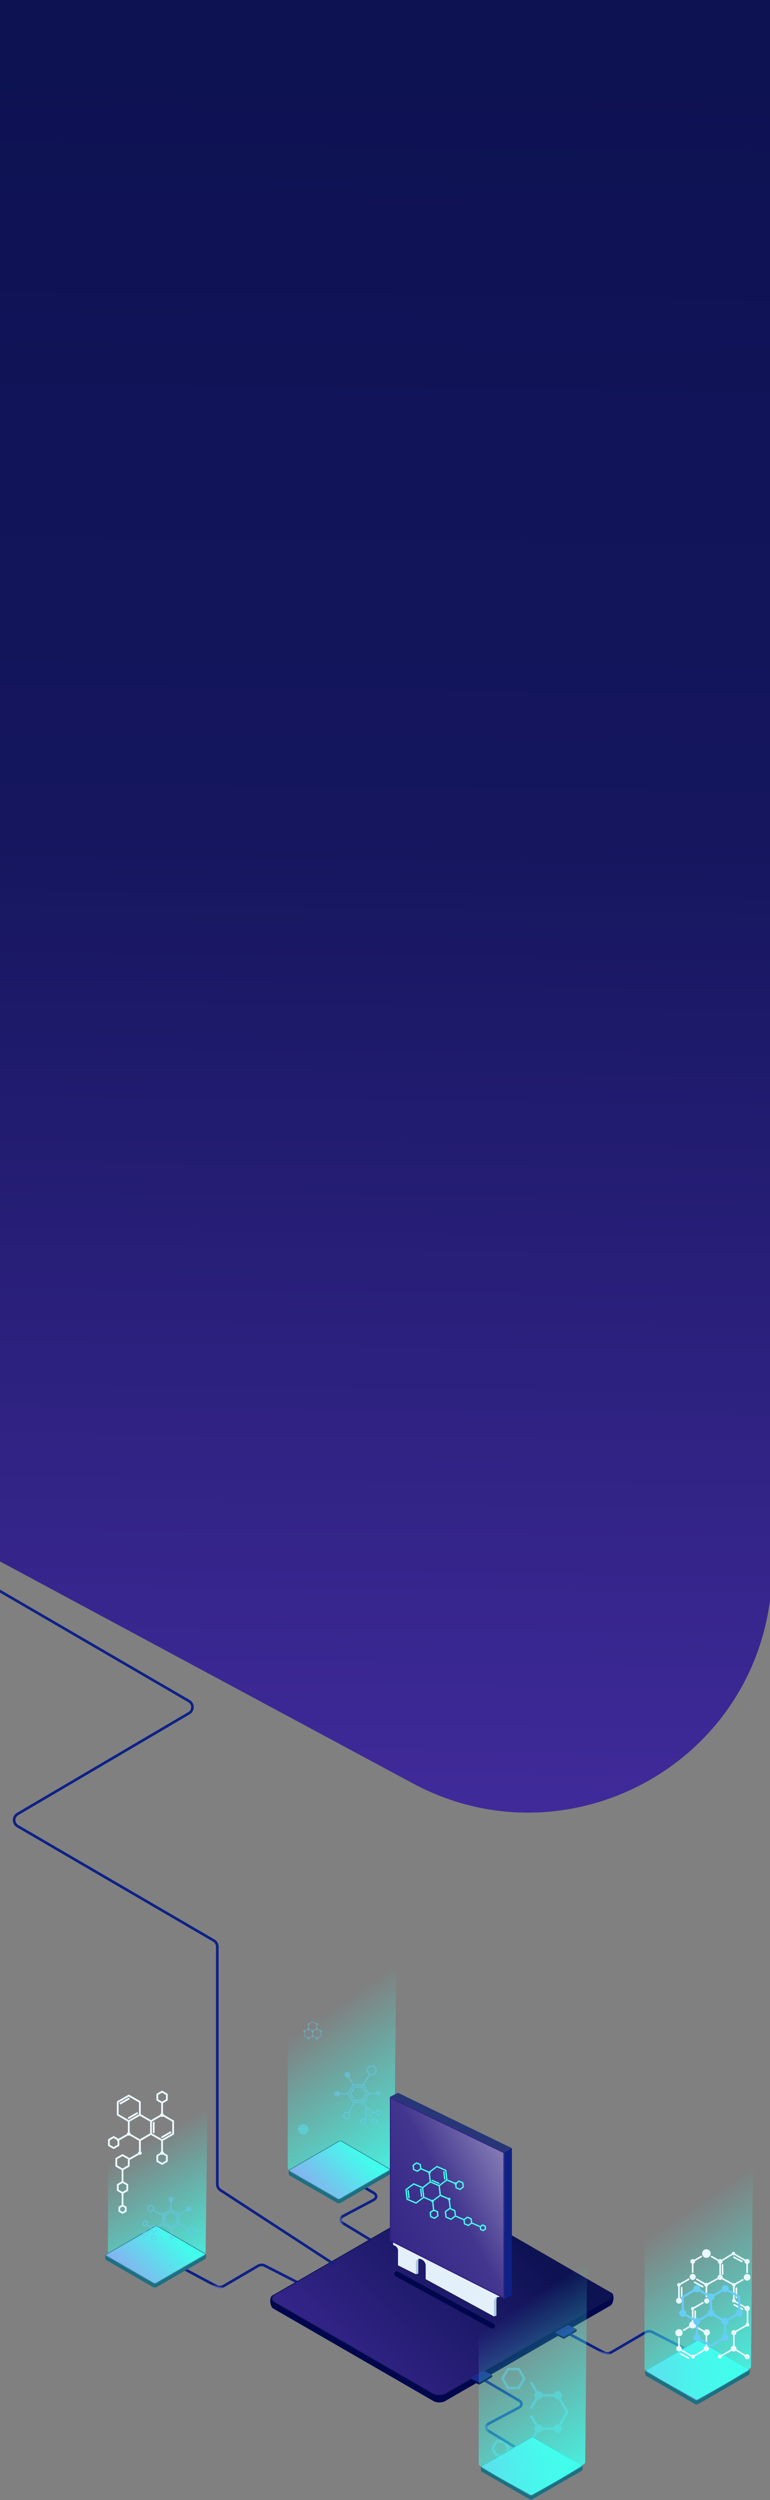 <svg preserveAspectRatio="xMinYMin slice" viewBox="0 0 375 1217" fill="none" xmlns="http://www.w3.org/2000/svg">
<rect x="0" y="0" width="375" height="1217" fill="#808080" stroke="none"/>
<path d="M253.211 1162.71C253.103 1162.89 252.909 1163 252.695 1163H247.385C247.17 1163 246.976 1162.89 246.869 1162.71L244.212 1158.11C244.104 1157.93 244.104 1157.7 244.212 1157.51L246.67 1153.25L246.864 1152.91C246.971 1152.73 247.165 1152.62 247.38 1152.62H247.676H252.689C252.904 1152.62 253.098 1152.73 253.206 1152.91L255.863 1157.51C255.97 1157.7 255.97 1157.93 255.863 1158.11L253.211 1162.71ZM248.376 1153.81H247.722L247.359 1154.44L245.412 1157.81L247.722 1161.81H252.347L254.657 1157.81L252.347 1153.81H248.376V1153.81Z" fill="#67CDF5" fill-opacity="0.5"/>
<path d="M146.886 1034.22C147.142 1034.13 147.408 1034.07 147.694 1034.07C149.058 1034.07 150.162 1035.18 150.162 1036.54C150.162 1037.9 149.053 1039.01 147.694 1039.01C147.408 1039.01 147.142 1038.95 146.886 1038.86C146.59 1038.76 146.319 1038.6 146.084 1038.39C145.563 1037.94 145.221 1037.28 145.221 1036.53C145.221 1035.79 145.558 1035.13 146.084 1034.67C146.319 1034.48 146.59 1034.32 146.886 1034.22Z" fill="#67CDF5" fill-opacity="0.5"/>
<path d="M269.691 1182.78H264.208C264.269 1182.58 264.315 1182.38 264.315 1182.16C264.315 1181.94 264.275 1181.73 264.208 1181.54H269.691C269.63 1181.73 269.584 1181.94 269.584 1182.16C269.584 1182.37 269.63 1182.58 269.691 1182.78Z" fill="#67CDF5" fill-opacity="0.5"/>
<path d="M272.042 1180.18L275.563 1174.09L272.042 1167.99C272.252 1167.94 272.441 1167.86 272.625 1167.76C272.809 1167.65 272.972 1167.52 273.11 1167.37L276.81 1173.78C276.923 1173.97 276.923 1174.2 276.81 1174.4L273.11 1180.81C272.967 1180.66 272.804 1180.52 272.625 1180.42C272.446 1180.31 272.252 1180.23 272.042 1180.18Z" fill="#67CDF5" fill-opacity="0.5"/>
<path d="M269.691 1166.63H264.208C264.269 1166.43 264.315 1166.22 264.315 1166.01C264.315 1165.79 264.275 1165.58 264.208 1165.39H269.691C269.63 1165.58 269.584 1165.79 269.584 1166.01C269.584 1166.23 269.63 1166.43 269.691 1166.63Z" fill="#67CDF5" fill-opacity="0.5"/>
<path d="M258.588 1159.66C258.772 1159.55 258.936 1159.42 259.074 1159.26L261.828 1164.03C261.619 1164.08 261.43 1164.16 261.251 1164.27C261.067 1164.38 260.908 1164.52 260.77 1164.67L258.006 1159.88C258.215 1159.84 258.409 1159.76 258.588 1159.66Z" fill="#67CDF5" fill-opacity="0.5"/>
<path d="M261.229 1167.74C261.244 1167.75 261.26 1167.75 261.275 1167.76C261.438 1167.86 261.617 1167.93 261.806 1167.98C261.822 1167.98 261.842 1167.99 261.857 1167.99L259.123 1172.73C259.113 1172.71 259.103 1172.7 259.088 1172.69C258.955 1172.55 258.802 1172.44 258.638 1172.34C258.623 1172.33 258.607 1172.33 258.592 1172.31C258.423 1172.22 258.25 1172.15 258.055 1172.11C258.035 1172.11 258.02 1172.11 257.999 1172.1L260.754 1167.33C260.764 1167.34 260.774 1167.36 260.789 1167.37C260.917 1167.51 261.065 1167.63 261.229 1167.74Z" fill="#67CDF5" fill-opacity="0.5"/>
<path d="M261.816 1184.13L259.072 1188.88C258.929 1188.73 258.766 1188.59 258.587 1188.49C258.408 1188.39 258.214 1188.3 258.004 1188.26L260.759 1183.48C260.897 1183.64 261.055 1183.78 261.239 1183.89C261.418 1184 261.612 1184.08 261.816 1184.13Z" fill="#67CDF5" fill-opacity="0.5"/>
<path d="M258.052 1176.07C258.246 1176.03 258.43 1175.95 258.598 1175.85C258.609 1175.85 258.624 1175.84 258.634 1175.83C258.803 1175.74 258.961 1175.61 259.094 1175.48C259.104 1175.47 259.109 1175.46 259.12 1175.45L261.854 1180.18C261.838 1180.19 261.828 1180.19 261.813 1180.19C261.618 1180.24 261.44 1180.32 261.271 1180.41C261.261 1180.42 261.245 1180.42 261.235 1180.43C261.067 1180.54 260.913 1180.66 260.78 1180.81C260.77 1180.82 260.765 1180.83 260.755 1180.84L258.006 1176.07C258.026 1176.07 258.041 1176.07 258.052 1176.07Z" fill="#67CDF5" fill-opacity="0.5"/>
<path d="M264.207 1181.54C264.268 1181.74 264.314 1181.95 264.314 1182.16C264.314 1182.37 264.274 1182.58 264.207 1182.78C263.947 1183.6 263.19 1184.19 262.286 1184.19C262.122 1184.19 261.969 1184.16 261.816 1184.13C261.611 1184.08 261.417 1183.99 261.238 1183.89C261.059 1183.78 260.896 1183.64 260.758 1183.48C260.446 1183.13 260.252 1182.67 260.252 1182.16C260.252 1181.65 260.446 1181.19 260.758 1180.84C260.768 1180.83 260.773 1180.82 260.783 1180.81C260.916 1180.66 261.069 1180.53 261.238 1180.43C261.248 1180.43 261.264 1180.42 261.274 1180.41C261.443 1180.31 261.621 1180.24 261.816 1180.19C261.831 1180.19 261.841 1180.18 261.856 1180.18C261.994 1180.15 262.137 1180.14 262.286 1180.14C263.19 1180.13 263.947 1180.72 264.207 1181.54Z" fill="#67CDF5" fill-opacity="0.5"/>
<path d="M269.69 1166.62C269.629 1166.43 269.583 1166.22 269.583 1166C269.583 1165.79 269.624 1165.58 269.69 1165.39C269.951 1164.57 270.707 1163.98 271.612 1163.98C272.731 1163.98 273.641 1164.89 273.641 1166C273.641 1166.53 273.436 1167 273.109 1167.36C272.966 1167.52 272.803 1167.65 272.624 1167.76C272.445 1167.86 272.251 1167.94 272.041 1167.99C271.903 1168.02 271.76 1168.03 271.612 1168.03C270.707 1168.03 269.951 1167.44 269.69 1166.62Z" fill="#67CDF5" fill-opacity="0.5"/>
<path d="M264.207 1165.39C264.268 1165.58 264.314 1165.79 264.314 1166.01C264.314 1166.22 264.274 1166.43 264.207 1166.62C263.947 1167.44 263.19 1168.03 262.286 1168.03C262.137 1168.03 261.994 1168.02 261.856 1167.99C261.841 1167.98 261.821 1167.98 261.805 1167.97C261.616 1167.93 261.443 1167.85 261.274 1167.76C261.259 1167.75 261.243 1167.74 261.228 1167.73C261.064 1167.63 260.916 1167.51 260.788 1167.37C260.778 1167.35 260.763 1167.33 260.753 1167.32C260.446 1166.97 260.257 1166.51 260.257 1166.01C260.257 1165.5 260.456 1165.04 260.768 1164.68C260.906 1164.52 261.069 1164.39 261.248 1164.28C261.427 1164.17 261.616 1164.09 261.826 1164.04C261.974 1164.01 262.122 1163.99 262.281 1163.99C263.19 1163.98 263.947 1164.58 264.207 1165.39Z" fill="#67CDF5" fill-opacity="0.5"/>
<path d="M272.626 1180.41C272.81 1180.52 272.973 1180.64 273.111 1180.8C273.438 1181.16 273.643 1181.63 273.643 1182.16C273.643 1183.28 272.733 1184.19 271.614 1184.19C270.709 1184.19 269.953 1183.6 269.692 1182.78C269.631 1182.58 269.585 1182.38 269.585 1182.16C269.585 1181.94 269.626 1181.74 269.692 1181.54C269.953 1180.72 270.709 1180.13 271.614 1180.13C271.762 1180.13 271.905 1180.15 272.043 1180.18C272.253 1180.22 272.447 1180.31 272.626 1180.41Z" fill="#67CDF5" fill-opacity="0.5"/>
<path d="M239.341 1191.56L241.298 1188.17C241.405 1187.99 241.6 1187.87 241.814 1187.87H245.724C245.938 1187.87 246.132 1187.99 246.24 1188.17L247.982 1191.19L248.197 1191.56C248.304 1191.74 248.304 1191.97 248.197 1192.16L248.064 1192.38L246.24 1195.54C246.132 1195.72 245.938 1195.84 245.724 1195.84H241.814C241.6 1195.84 241.405 1195.72 241.298 1195.54L239.341 1192.15C239.234 1191.97 239.234 1191.74 239.341 1191.56ZM245.376 1194.65L246.674 1192.4L246.986 1191.86L246.613 1191.21L245.376 1189.07H242.151L240.542 1191.86L242.151 1194.65H245.376Z" fill="#67CDF5" fill-opacity="0.5"/>
<path d="M191.995 1054.85C186.042 1059.67 165.917 1070.44 165.917 1070.44C165.917 1070.44 146.641 1060.8 140.122 1055.7V941.094C140.122 900.87 193.088 900.87 193.088 941.094L191.995 1054.85Z" fill="url(#paint0_linear)"/>
<path d="M100.103 1097.94C94.647 1102.64 76.201 1113.15 76.201 1113.15C76.201 1113.15 58.534 1103.75 52.559 1098.77V1020.09C52.559 980.82 101.105 980.82 101.105 1020.09L100.103 1097.94Z" fill="url(#paint1_linear)"/>
<path d="M88.751 1103.96L105.482 1112.91C106.532 1113.47 107.799 1113.45 108.828 1112.84L125.689 1102.98C126.697 1102.39 127.937 1102.35 128.978 1102.89L146.586 1111.88" stroke="url(#paint2_linear)" stroke-width="1.285"/>
<path d="M235.926 1158.65L252.781 1168.54C254.446 1169.51 254.378 1171.09 252.63 1172.02L237.978 1179.79C236.251 1180.71 236.16 1182.26 237.777 1183.25L252.828 1192.38" stroke="url(#paint3_linear)" stroke-width="1.285"/>
<path d="M165.129 1057.57L181.984 1067.46C183.649 1068.43 183.581 1070.01 181.833 1070.94L167.181 1078.71C165.454 1079.63 165.364 1081.19 166.98 1082.17L182.031 1091.3" stroke="url(#paint4_linear)" stroke-width="1.285"/>
<path d="M297.279 1122.32C298.866 1121.41 299.416 1117 297.83 1116.08L219.236 1073.94C217.649 1073.02 215.076 1073.02 213.489 1073.94L132.599 1117.41C131.012 1118.33 131.448 1122.8 133.035 1123.72L211.078 1168.78C212.664 1169.7 215.237 1169.7 216.824 1168.78L297.279 1122.32Z" fill="#00074D"/>
<rect x="-0.371" width="96.328" height="99.113" rx="3.701" transform="matrix(-0.866 -0.5 -0.866 0.5 299.423 1117.28)" fill="url(#paint5_linear)" stroke="#0D1253" stroke-width="0.428"/>
<path d="M189.789 1058.49C190.261 1058.22 190.524 1056.29 190.052 1056.02L166.582 1044.11C166.11 1043.83 165.345 1043.83 164.873 1044.11L140.834 1056.24C140.363 1056.51 140.478 1058.64 140.95 1058.91L164.156 1072.31C164.628 1072.58 165.393 1072.58 165.865 1072.31L189.789 1058.49Z" fill="#1D6F81"/>
<rect x="-0.371" width="28.343" height="29.171" rx="0.642" transform="matrix(-0.866 -0.5 -0.866 0.5 189.951 1055.94)" fill="url(#paint6_linear)" stroke="#378A9C" stroke-width="0.428"/>
<path d="M280.717 1134.89C281.002 1134.57 280.834 1133.88 280.717 1133.81L276.718 1131.98C276.601 1131.91 276.411 1131.91 276.294 1131.98L270.478 1135.38C270.361 1135.45 270.39 1136.41 270.507 1136.47L274.362 1138.42C274.479 1138.49 274.669 1138.49 274.786 1138.42L280.717 1134.89Z" fill="#00074D"/>
<path d="M280.446 1134.05C280.651 1133.93 280.639 1133.74 280.42 1133.63L277.006 1131.92C276.809 1131.83 276.513 1131.83 276.328 1131.94L270.71 1135.18C270.506 1135.3 270.518 1135.5 270.736 1135.6L274.15 1137.31C274.348 1137.41 274.644 1137.4 274.828 1137.3L280.446 1134.05Z" fill="#182A8D" stroke="url(#paint7_linear)" stroke-width="0.043"/>
<path d="M239.588 1157.16C239.873 1156.84 239.705 1156.15 239.588 1156.08L235.59 1154.25C235.473 1154.18 235.283 1154.18 235.166 1154.25L229.35 1157.66C229.233 1157.73 229.261 1158.68 229.378 1158.75L233.234 1160.7C233.351 1160.76 233.541 1160.76 233.658 1160.7L239.588 1157.16Z" fill="#00074D"/>
<path d="M239.317 1156.32C239.522 1156.21 239.51 1156.01 239.291 1155.9L235.877 1154.2C235.68 1154.1 235.384 1154.11 235.199 1154.21L229.581 1157.46C229.376 1157.57 229.388 1157.77 229.607 1157.88L233.021 1159.58C233.219 1159.68 233.515 1159.68 233.699 1159.57L239.317 1156.32Z" fill="#182A8D" stroke="url(#paint8_linear)" stroke-width="0.043"/>
<path d="M277.462 1136.27L294.193 1145.22C295.243 1145.78 296.51 1145.76 297.539 1145.16L314.4 1135.29C315.408 1134.7 316.648 1134.67 317.689 1135.2L335.297 1144.2" stroke="url(#paint9_linear)" stroke-width="1.285"/>
<path d="M364.665 1156.03C365.148 1155.75 365.418 1153.77 364.934 1153.49L340.867 1141.28C340.384 1141 339.599 1141 339.115 1141.28L314.465 1153.72C313.981 1154 314.099 1156.18 314.583 1156.46L338.38 1170.2C338.864 1170.48 339.648 1170.48 340.132 1170.2L364.665 1156.03Z" fill="#1D6F81"/>
<rect x="-0.371" width="29.075" height="29.924" rx="0.642" transform="matrix(-0.866 -0.5 -0.866 0.5 364.849 1153.41)" fill="url(#paint10_linear)" stroke="#378A9C" stroke-width="0.428"/>
<path d="M99.878 1099.68C100.344 1099.41 100.603 1097.5 100.137 1097.23L76.96 1085.47C76.494 1085.2 75.738 1085.2 75.272 1085.47L51.532 1097.46C51.066 1097.73 51.18 1099.82 51.646 1100.09L74.564 1113.33C75.03 1113.59 75.785 1113.59 76.251 1113.33L99.878 1099.68Z" fill="#1D6F81"/>
<rect x="-0.371" width="27.985" height="28.803" rx="0.642" transform="matrix(-0.866 -0.5 -0.866 0.5 100.031 1097.15)" fill="url(#paint11_linear)" stroke="#378A9C" stroke-width="0.428"/>
<line x1="1.275" y1="-1.275" x2="54.272" y2="-1.275" transform="matrix(-0.878 -0.478 -0.478 0.878 240.291 1134)" stroke="#00074D" stroke-width="2.55" stroke-linecap="round"/>
<path d="M241.774 1127.21L240.586 1127.61C240.453 1126.29 240.189 1121.65 240.189 1119.75C240.189 1117.84 241.774 1117.63 242.566 1117.77C241.933 1118.08 241.774 1119.22 241.774 1119.75V1127.21Z" fill="#A9C9DE"/>
<path d="M203.739 1106.71L202.55 1107.1C202.418 1105.78 202.154 1102.67 202.154 1100.77C202.154 1098.86 203.739 1098.65 204.531 1098.78C203.897 1099.1 203.739 1100.24 203.739 1100.77V1106.71Z" fill="#A9C9DE"/>
<path d="M244.15 1117.77L242.962 1118.16L242.566 1115.39H244.15V1117.77Z" fill="#A9C9DE"/>
<path d="M242.963 1118.17V1115.79L191.46 1090.83V1092.81C193.678 1093.45 193.969 1095.19 193.837 1095.98V1102.72L202.553 1107.07V1101.53C202.553 1100.74 202.949 1099.23 204.534 1099.55C206.752 1100.18 207.307 1101.92 207.307 1102.72V1109.45L240.586 1127.61V1120.54C240.586 1118.32 242.171 1118.03 242.963 1118.17Z" fill="#E3F0F9"/>
<path d="M245.456 1118.67V1047.83L190.152 1021.16V1090.66L245.456 1118.67Z" fill="url(#paint12_linear)" stroke="#2F2282" stroke-width="0.557"/>
<path d="M193.836 1018.74L189.874 1020.72L245.735 1047.66L249.301 1045.68L193.836 1018.74Z" fill="#273678"/>
<path d="M249.301 1117.16V1045.68L245.735 1047.66V1119.14L249.301 1117.16Z" fill="#0E2187"/>
<path d="M283.329 1202.71C283.8 1202.44 284.063 1200.5 283.591 1200.23L260.148 1188.34C259.677 1188.06 258.913 1188.06 258.441 1188.34L234.43 1200.46C233.959 1200.73 234.074 1202.85 234.545 1203.12L257.725 1216.51C258.197 1216.78 258.961 1216.78 259.432 1216.51L283.329 1202.71Z" fill="#1D6F81"/>
<rect x="-0.371" width="28.31" height="29.137" rx="0.642" transform="matrix(-0.866 -0.5 -0.866 0.5 283.49 1200.15)" fill="url(#paint13_linear)" stroke="#378A9C" stroke-width="0.428"/>
<path d="M170.604 565L-39.365 746.374C-41.146 747.912 -40.882 750.746 -38.848 751.929L92.022 828.042C94.287 829.36 94.295 832.629 92.036 833.958L8.57 883.023C6.312 884.351 6.318 887.618 8.581 888.937L104.126 944.626C105.179 945.24 105.827 946.367 105.827 947.586V1063.27C105.827 1064.43 106.412 1065.51 107.382 1066.14L162.633 1102.14" stroke="url(#paint14_linear)" stroke-width="1.285"/>
<path d="M365.743 1152.44C359.79 1157.26 339.665 1168.03 339.665 1168.03C339.665 1168.03 320.389 1158.39 313.87 1153.29V1038.68C313.87 998.46 366.836 998.46 366.836 1038.68L365.743 1152.44Z" fill="url(#paint15_linear)"/>
<path d="M285 1198.94C279.048 1203.76 258.922 1214.53 258.922 1214.53C258.922 1214.53 239.647 1204.89 233.128 1199.79V1085.19C233.128 1044.96 286.094 1044.96 286.094 1085.19L285 1198.94Z" fill="url(#paint16_linear)"/>
<path d="M154.449 985.779V987.139C154.401 987.124 154.35 987.113 154.296 987.113C154.243 987.113 154.191 987.123 154.142 987.139V985.779C154.191 985.794 154.243 985.805 154.296 985.805C154.35 985.805 154.401 985.794 154.449 985.779Z" fill="#67CDF5" fill-opacity="0.5"/>
<path d="M153.806 985.194L152.293 984.321L150.78 985.194C150.769 985.142 150.749 985.096 150.723 985.05C150.697 985.004 150.665 984.964 150.626 984.929L152.216 984.01C152.264 983.982 152.322 983.982 152.369 984.01L153.961 984.928C153.923 984.964 153.89 985.004 153.863 985.049C153.838 985.094 153.816 985.142 153.806 985.194Z" fill="#67CDF5" fill-opacity="0.5"/>
<path d="M150.441 985.779V987.139C150.393 987.124 150.341 987.113 150.288 987.113C150.235 987.113 150.183 987.123 150.135 987.139V985.779C150.183 985.794 150.235 985.805 150.288 985.805C150.341 985.805 150.392 985.794 150.441 985.779Z" fill="#67CDF5" fill-opacity="0.5"/>
<path d="M148.278 989.286C148.331 989.286 148.383 989.276 148.431 989.259V991.008L149.945 991.882C149.907 991.917 149.874 991.958 149.848 992.002C149.822 992.047 149.802 992.095 149.791 992.147L148.2 991.229C148.153 991.201 148.124 991.15 148.124 991.096V989.258C148.172 989.274 148.224 989.286 148.278 989.286Z" fill="#67CDF5" fill-opacity="0.5"/>
<path d="M148.711 988.536C148.684 988.49 148.653 988.45 148.613 988.415L149.798 987.732C149.809 987.784 149.83 987.831 149.856 987.875C149.883 987.921 149.917 987.96 149.955 987.994L148.767 988.68C148.758 988.628 148.738 988.58 148.711 988.536Z" fill="#67CDF5" fill-opacity="0.5"/>
<path d="M151.852 991.345C151.878 991.39 151.91 991.431 151.949 991.465L150.774 992.143C150.762 992.091 150.742 992.043 150.717 991.999C150.69 991.953 150.658 991.913 150.619 991.878L151.794 991.2C151.806 991.252 151.826 991.299 151.852 991.345Z" fill="#67CDF5" fill-opacity="0.5"/>
<path d="M150.716 987.876C150.719 987.872 150.72 987.869 150.722 987.865C150.746 987.824 150.764 987.78 150.776 987.733C150.777 987.729 150.778 987.724 150.779 987.72L151.955 988.399C151.951 988.401 151.947 988.404 151.945 988.408C151.911 988.441 151.883 988.479 151.859 988.519C151.856 988.523 151.855 988.527 151.852 988.531C151.83 988.572 151.812 988.616 151.802 988.664C151.8 988.669 151.8 988.673 151.799 988.678L150.615 987.994C150.618 987.992 150.622 987.989 150.625 987.985C150.66 987.954 150.691 987.917 150.716 987.876Z" fill="#67CDF5" fill-opacity="0.5"/>
<path d="M154.785 987.732L155.965 988.413C155.927 988.448 155.894 988.489 155.867 988.533C155.842 988.578 155.822 988.626 155.81 988.678L154.626 987.994C154.665 987.96 154.699 987.921 154.726 987.875C154.752 987.831 154.773 987.783 154.785 987.732Z" fill="#67CDF5" fill-opacity="0.5"/>
<path d="M152.286 989.274C152.288 989.274 152.289 989.276 152.292 989.276C152.344 989.276 152.392 989.265 152.439 989.251C152.442 989.25 152.443 989.25 152.445 989.249V990.622C152.443 990.621 152.442 990.621 152.439 990.62C152.392 990.605 152.344 990.594 152.292 990.594C152.289 990.594 152.288 990.593 152.286 990.593C152.234 990.593 152.185 990.603 152.138 990.617C152.136 990.619 152.135 990.619 152.132 990.62V989.246C152.135 989.248 152.136 989.248 152.138 989.249C152.185 989.264 152.235 989.274 152.286 989.274Z" fill="#67CDF5" fill-opacity="0.5"/>
<path d="M152.779 991.2L153.961 991.882C153.923 991.918 153.89 991.958 153.863 992.003C153.838 992.047 153.818 992.095 153.806 992.147L152.627 991.466C152.665 991.431 152.697 991.39 152.723 991.345C152.747 991.3 152.768 991.252 152.779 991.2Z" fill="#67CDF5" fill-opacity="0.5"/>
<path d="M156.148 989.258C156.196 989.273 156.248 989.285 156.302 989.285C156.355 989.285 156.407 989.274 156.455 989.258V991.096C156.455 991.15 156.426 991.201 156.379 991.229L154.789 992.147C154.777 992.095 154.757 992.047 154.732 992.002C154.705 991.957 154.673 991.916 154.634 991.882L156.148 991.008V989.258Z" fill="#67CDF5" fill-opacity="0.5"/>
<path d="M152.784 988.664C152.773 988.616 152.754 988.57 152.73 988.528C152.729 988.526 152.728 988.522 152.725 988.519C152.701 988.477 152.671 988.438 152.636 988.405C152.634 988.403 152.631 988.401 152.629 988.399L153.804 987.72C153.806 987.724 153.807 987.727 153.807 987.73C153.818 987.779 153.837 987.823 153.862 987.865C153.863 987.867 153.864 987.871 153.867 987.874C153.892 987.916 153.922 987.954 153.959 987.987C153.962 987.989 153.964 987.99 153.967 987.993L152.785 988.675C152.785 988.67 152.785 988.666 152.784 988.664Z" fill="#67CDF5" fill-opacity="0.5"/>
<path d="M154.144 987.145C154.192 987.13 154.244 987.118 154.297 987.118C154.351 987.118 154.403 987.128 154.451 987.145C154.654 987.209 154.801 987.397 154.801 987.622C154.801 987.662 154.794 987.7 154.786 987.738C154.773 987.789 154.753 987.837 154.726 987.882C154.699 987.926 154.665 987.967 154.626 988.001C154.537 988.078 154.423 988.126 154.297 988.126C154.17 988.126 154.056 988.078 153.969 988.001C153.966 987.998 153.964 987.997 153.961 987.994C153.924 987.962 153.894 987.923 153.869 987.882C153.867 987.879 153.866 987.875 153.864 987.873C153.839 987.831 153.82 987.786 153.809 987.738C153.808 987.735 153.807 987.732 153.807 987.728C153.799 987.694 153.795 987.658 153.795 987.622C153.794 987.397 153.942 987.209 154.144 987.145Z" fill="#67CDF5" fill-opacity="0.5"/>
<path d="M150.441 985.782C150.393 985.797 150.341 985.808 150.288 985.808C150.234 985.808 150.182 985.798 150.134 985.782C149.931 985.717 149.784 985.529 149.784 985.305C149.784 985.027 150.01 984.801 150.288 984.801C150.418 984.801 150.535 984.852 150.625 984.933C150.663 984.969 150.696 985.009 150.723 985.054C150.748 985.098 150.768 985.146 150.78 985.198C150.787 985.232 150.791 985.268 150.791 985.305C150.791 985.529 150.643 985.717 150.441 985.782Z" fill="#67CDF5" fill-opacity="0.5"/>
<path d="M152.132 990.625C152.135 990.624 152.136 990.624 152.138 990.622C152.185 990.608 152.234 990.598 152.286 990.598C152.288 990.598 152.289 990.6 152.292 990.6C152.344 990.601 152.392 990.61 152.439 990.625C152.442 990.626 152.443 990.626 152.445 990.627C152.644 990.695 152.789 990.881 152.789 991.103C152.789 991.139 152.785 991.173 152.778 991.207C152.766 991.259 152.746 991.307 152.721 991.352C152.695 991.397 152.662 991.438 152.624 991.473C152.534 991.556 152.416 991.608 152.284 991.608C152.154 991.608 152.037 991.557 151.947 991.476C151.909 991.44 151.876 991.4 151.849 991.355C151.824 991.311 151.804 991.263 151.792 991.211C151.785 991.177 151.781 991.141 151.781 991.104C151.782 990.877 151.931 990.69 152.132 990.625Z" fill="#67CDF5" fill-opacity="0.5"/>
<path d="M150.136 987.145C150.184 987.13 150.236 987.118 150.289 987.118C150.343 987.118 150.395 987.128 150.443 987.145C150.646 987.209 150.793 987.397 150.793 987.622C150.793 987.658 150.789 987.694 150.782 987.728C150.78 987.732 150.779 987.737 150.778 987.741C150.766 987.788 150.747 987.831 150.724 987.873C150.722 987.877 150.721 987.88 150.718 987.884C150.693 987.925 150.662 987.962 150.627 987.993C150.623 987.996 150.619 988 150.617 988.002C150.529 988.078 150.415 988.125 150.291 988.125C150.163 988.125 150.049 988.076 149.96 987.998C149.92 987.964 149.887 987.923 149.861 987.879C149.834 987.835 149.814 987.788 149.803 987.736C149.794 987.699 149.789 987.662 149.789 987.623C149.786 987.397 149.933 987.209 150.136 987.145Z" fill="#67CDF5" fill-opacity="0.5"/>
<path d="M153.864 985.054C153.891 985.008 153.923 984.967 153.962 984.933C154.051 984.852 154.169 984.801 154.299 984.801C154.577 984.801 154.803 985.027 154.803 985.305C154.803 985.529 154.656 985.717 154.453 985.782C154.405 985.797 154.354 985.808 154.299 985.808C154.246 985.808 154.194 985.798 154.146 985.782C153.943 985.717 153.796 985.529 153.796 985.305C153.796 985.268 153.8 985.232 153.807 985.198C153.817 985.146 153.839 985.098 153.864 985.054Z" fill="#67CDF5" fill-opacity="0.5"/>
<path d="M153.864 992.011C153.891 991.966 153.923 991.925 153.962 991.891C154.051 991.81 154.169 991.759 154.299 991.759C154.43 991.759 154.547 991.81 154.637 991.891C154.675 991.926 154.708 991.967 154.734 992.011C154.76 992.056 154.78 992.104 154.791 992.156C154.799 992.19 154.803 992.225 154.803 992.262C154.803 992.54 154.577 992.766 154.299 992.766C154.022 992.766 153.796 992.54 153.796 992.262C153.796 992.225 153.8 992.19 153.807 992.156C153.817 992.104 153.839 992.056 153.864 992.011Z" fill="#67CDF5" fill-opacity="0.5"/>
<path d="M149.847 992.011C149.873 991.966 149.905 991.925 149.944 991.891C150.033 991.81 150.151 991.759 150.282 991.759C150.412 991.759 150.529 991.81 150.619 991.891C150.657 991.926 150.69 991.967 150.717 992.011C150.742 992.056 150.762 992.104 150.774 992.156C150.781 992.19 150.785 992.225 150.785 992.262C150.785 992.54 150.559 992.766 150.282 992.766C150.004 992.766 149.778 992.54 149.778 992.262C149.778 992.225 149.782 992.19 149.79 992.156C149.801 992.104 149.821 992.056 149.847 992.011Z" fill="#67CDF5" fill-opacity="0.5"/>
<path d="M148.276 988.282C148.406 988.282 148.523 988.332 148.613 988.414C148.651 988.449 148.684 988.49 148.711 988.534C148.736 988.578 148.756 988.627 148.768 988.679C148.775 988.713 148.779 988.748 148.779 988.785C148.779 989.01 148.632 989.197 148.429 989.262C148.381 989.277 148.33 989.289 148.276 989.289C148.221 989.289 148.171 989.279 148.122 989.262C147.919 989.197 147.772 989.01 147.772 988.785C147.772 988.506 147.998 988.282 148.276 988.282Z" fill="#67CDF5" fill-opacity="0.5"/>
<path d="M155.868 988.534C155.895 988.488 155.927 988.448 155.966 988.414C156.055 988.332 156.173 988.282 156.303 988.282C156.581 988.282 156.807 988.507 156.807 988.785C156.807 989.01 156.66 989.197 156.457 989.262C156.408 989.277 156.356 989.289 156.303 989.289C156.25 989.289 156.198 989.279 156.15 989.262C155.947 989.197 155.8 989.01 155.8 988.785C155.8 988.748 155.803 988.713 155.811 988.679C155.821 988.627 155.842 988.578 155.868 988.534Z" fill="#67CDF5" fill-opacity="0.5"/>
<path d="M151.801 988.667C151.811 988.62 151.831 988.576 151.852 988.534C151.855 988.53 151.856 988.526 151.858 988.522C151.883 988.481 151.91 988.442 151.945 988.411C151.948 988.407 151.952 988.404 151.955 988.402C152.044 988.321 152.162 988.27 152.292 988.27C152.423 988.27 152.539 988.321 152.629 988.402C152.632 988.404 152.635 988.406 152.637 988.408C152.673 988.441 152.702 988.481 152.726 988.522C152.727 988.525 152.728 988.529 152.731 988.531C152.754 988.573 152.773 988.619 152.784 988.667C152.785 988.671 152.785 988.673 152.787 988.677C152.793 988.709 152.797 988.741 152.797 988.773C152.797 988.998 152.65 989.186 152.447 989.25C152.444 989.252 152.443 989.252 152.441 989.253C152.394 989.267 152.345 989.277 152.293 989.277C152.291 989.277 152.29 989.276 152.287 989.276C152.235 989.274 152.187 989.266 152.14 989.25C152.137 989.249 152.136 989.249 152.134 989.248C151.935 989.181 151.79 988.994 151.79 988.772C151.79 988.741 151.794 988.709 151.799 988.68C151.8 988.676 151.8 988.671 151.801 988.667Z" fill="#67CDF5" fill-opacity="0.5"/>
<path d="M169.384 1019.48L164.15 1019.54L164.224 1019.42C164.283 1019.31 164.283 1019.19 164.224 1019.08L164.104 1018.88L169.44 1018.81L171.729 1014.85L168.96 1010.13H169.125C169.244 1010.13 169.352 1010.07 169.412 1009.97L169.52 1009.78L172.314 1014.54H176.801L179.482 1009.82L178.406 1007.96C178.346 1007.86 178.346 1007.73 178.406 1007.63L179.567 1005.61C179.627 1005.51 179.735 1005.45 179.854 1005.45H182.177C182.296 1005.45 182.404 1005.51 182.464 1005.61L183.626 1007.63C183.685 1007.73 183.685 1007.86 183.626 1007.96L182.464 1009.97C182.404 1010.07 182.296 1010.14 182.177 1010.14H180.064L177.426 1014.78L179.721 1018.75H183.765L183.617 1019.01C183.557 1019.11 183.557 1019.24 183.617 1019.34L183.66 1019.42H179.851L177.483 1023.52L179.158 1026.48H180.394C180.513 1026.48 180.621 1026.54 180.681 1026.65L181.433 1027.95H182.862L183.404 1027.02C183.464 1026.91 183.572 1026.85 183.691 1026.85H184.966C185.085 1026.85 185.193 1026.91 185.253 1027.02L185.889 1028.12C185.949 1028.22 185.949 1028.35 185.889 1028.45L185.253 1029.56C185.193 1029.66 185.085 1029.72 184.966 1029.72H183.691C183.572 1029.72 183.464 1029.66 183.404 1029.56L182.862 1028.62H181.433L180.814 1029.69L181.76 1031.29H182.927C183.046 1031.29 183.154 1031.35 183.214 1031.45L183.85 1032.55C183.909 1032.65 183.909 1032.78 183.85 1032.88L183.214 1033.99C183.154 1034.09 183.046 1034.15 182.927 1034.15H181.652C181.533 1034.15 181.425 1034.09 181.365 1033.99L180.729 1032.88C180.669 1032.78 180.669 1032.65 180.729 1032.55L181.229 1031.69L180.28 1030.09H178.874L177.872 1031.72L178.341 1032.54C178.4 1032.64 178.4 1032.77 178.341 1032.87L177.704 1033.97C177.645 1034.07 177.537 1034.14 177.418 1034.14H176.142C176.023 1034.14 175.915 1034.07 175.856 1033.97L175.22 1032.87C175.16 1032.77 175.16 1032.64 175.22 1032.54L175.856 1031.43C175.915 1031.33 176.023 1031.27 176.142 1031.27H177.375L178.306 1029.76L177.557 1028.46C177.497 1028.36 177.497 1028.23 177.557 1028.13L178.406 1026.65C178.42 1026.63 178.443 1026.62 178.46 1026.6L176.912 1023.86H172.598L170.275 1028.53L170.889 1029.6C170.948 1029.7 170.948 1029.83 170.889 1029.93L170.04 1031.4C169.98 1031.5 169.872 1031.56 169.753 1031.56H168.055C167.935 1031.56 167.827 1031.5 167.768 1031.4L166.919 1029.93C166.859 1029.83 166.859 1029.7 166.919 1029.6L167.768 1028.13C167.827 1028.02 167.935 1027.96 168.055 1027.96H169.753C169.773 1027.96 169.793 1027.97 169.812 1027.98L171.9 1023.78C171.868 1023.76 171.837 1023.73 171.815 1023.7L169.384 1019.48ZM181.987 1009.47L182.958 1007.79L181.987 1006.11H180.044L179.073 1007.79L179.86 1009.15L180.044 1009.47H180.439H181.987ZM182.734 1033.48L183.18 1032.71L182.734 1031.94H182.152H181.842L181.615 1032.33L181.396 1032.71L181.842 1033.48H182.734ZM176.333 1031.92L175.887 1032.69L176.333 1033.46H176.421H176.747H177.224L177.67 1032.69L177.477 1032.36L177.224 1031.92H176.966H176.333V1031.92ZM178.883 1029.42H179.281H179.885H180.056H180.198L180.422 1029.03L180.51 1028.88L180.666 1028.61L180.857 1028.28L180.666 1027.95L180.201 1027.14H179.53H178.886L178.829 1027.24L178.23 1028.28L178.704 1029.1L178.883 1029.42ZM183.432 1028.28L183.623 1028.61L183.878 1029.05H184.77L185.074 1028.53L185.179 1028.35L185.219 1028.28L185.179 1028.21L185.074 1028.03L184.77 1027.51H183.878L183.623 1027.95L183.432 1028.28ZM169.489 1028.61H168.245L167.586 1029.75L168.245 1030.89H169.563L170.221 1029.75L169.923 1029.23L169.565 1028.61H169.489V1028.61ZM172.292 1023.19H172.925H176.534H176.901L177.1 1022.84L179.082 1019.41L179.207 1019.2L178.951 1018.75L177.043 1015.45L176.901 1015.2H176.421H172.701H172.289L172.113 1015.51L170.207 1018.81L169.983 1019.2L170.142 1019.47L172.232 1023.09L172.292 1023.19Z" fill="#67CDF5" fill-opacity="0.5"/>
<path d="M170.715 1018.8L172.368 1015.93L172.447 1015.8C172.507 1015.7 172.615 1015.63 172.734 1015.63H172.958H176.179H176.466C176.585 1015.63 176.693 1015.7 176.752 1015.8L176.801 1015.88L178.456 1018.75L178.615 1019.03C178.675 1019.13 178.675 1019.26 178.615 1019.36L178.584 1019.41L176.858 1022.41L176.752 1022.59C176.693 1022.69 176.585 1022.75 176.466 1022.75H176.295H173.146H172.737C172.632 1022.75 172.538 1022.7 172.476 1022.61C172.467 1022.6 172.456 1022.6 172.45 1022.59L170.644 1019.46L170.584 1019.36C170.525 1019.26 170.525 1019.13 170.584 1019.03L170.715 1018.8ZM172.924 1022.09H173.47H175.915H176.27L176.474 1021.74L177.815 1019.41L177.94 1019.19L177.684 1018.75L176.415 1016.55L176.267 1016.3H175.795H173.342H172.922L172.751 1016.6L171.485 1018.79L171.252 1019.19L171.402 1019.45L172.822 1021.91L172.924 1022.09Z" fill="#67CDF5" fill-opacity="0.5"/>
<path d="M168.715 1008.63C168.857 1008.58 169.004 1008.55 169.164 1008.55C169.922 1008.55 170.535 1009.17 170.535 1009.92C170.535 1010.68 169.919 1011.29 169.164 1011.29C169.004 1011.29 168.857 1011.26 168.715 1011.21C168.55 1011.15 168.4 1011.07 168.269 1010.95C167.979 1010.7 167.789 1010.33 167.789 1009.92C167.789 1009.5 167.976 1009.14 168.269 1008.89C168.4 1008.78 168.55 1008.69 168.715 1008.63Z" fill="#67CDF5" fill-opacity="0.5"/>
<path d="M163.656 1017.9C163.798 1017.85 163.946 1017.82 164.105 1017.82C164.863 1017.82 165.477 1018.44 165.477 1019.19C165.477 1019.95 164.86 1020.56 164.105 1020.56C163.946 1020.56 163.798 1020.53 163.656 1020.48C163.491 1020.42 163.341 1020.34 163.21 1020.22C162.921 1019.97 162.73 1019.6 162.73 1019.19C162.73 1018.77 162.918 1018.41 163.21 1018.16C163.341 1018.05 163.491 1017.96 163.656 1017.9Z" fill="#67CDF5" fill-opacity="0.5"/>
<path d="M184.041 1017.95C184.132 1017.92 184.225 1017.91 184.325 1017.91C184.822 1017.91 185.236 1018.25 185.353 1018.71C185.373 1018.8 185.387 1018.88 185.387 1018.97C185.387 1019.06 185.373 1019.15 185.353 1019.23C185.236 1019.69 184.822 1020.04 184.325 1020.04C183.737 1020.04 183.26 1019.56 183.26 1018.97C183.26 1018.67 183.387 1018.4 183.592 1018.21C183.717 1018.08 183.87 1018 184.041 1017.95Z" fill="#67CDF5" fill-opacity="0.5"/>
<path d="M76.387 1052.39C76.253 1052.31 76.17 1052.17 76.17 1052.01V1049.33C76.17 1049.17 76.253 1049.03 76.387 1048.95L78.025 1048.01C78.032 1048.33 78.206 1048.61 78.462 1048.76L77.041 1049.58V1051.76L78.929 1052.85L80.816 1051.76V1049.58L79.395 1048.76C79.652 1048.61 79.829 1048.33 79.833 1048.01L81.471 1048.95C81.604 1049.03 81.688 1049.17 81.688 1049.33V1052.01C81.688 1052.17 81.604 1052.31 81.471 1052.39L79.146 1053.73C79.012 1053.81 78.842 1053.81 78.708 1053.73L76.387 1052.39Z" fill="#EAF9FF"/>
<path d="M63.161 1032.77V1037.95C63.031 1037.87 62.883 1037.83 62.723 1037.83C62.564 1037.83 62.416 1037.87 62.286 1037.95V1032.77V1032.52C62.286 1032.36 62.369 1032.22 62.503 1032.14L62.72 1032.01L67.673 1029.15L67.89 1029.02C68.024 1028.94 68.194 1028.94 68.328 1029.02L68.544 1029.15L73.519 1032.02L73.469 1032.05L73.324 1032.13C73.191 1032.21 73.107 1032.36 73.107 1032.51V1032.76V1032.79L68.111 1029.91C68.111 1029.91 63.161 1032.77 63.161 1032.77Z" fill="#EAF9FF"/>
<path d="M62.256 1039.52L58.12 1041.9V1044.29C58.12 1044.44 58.036 1044.59 57.903 1044.67L55.578 1046.01C55.444 1046.09 55.274 1046.09 55.14 1046.01L52.816 1044.67C52.682 1044.59 52.599 1044.44 52.599 1044.29V1041.61C52.599 1041.45 52.682 1041.31 52.816 1041.23L55.14 1039.88C55.274 1039.81 55.444 1039.81 55.578 1039.88L57.722 1041.12L61.818 1038.76C61.822 1039.08 61.995 1039.36 62.256 1039.52ZM55.357 1040.77L53.47 1041.86V1044.04L55.357 1045.12L57.245 1044.04V1042.27C57.125 1042.25 57.02 1042.18 56.955 1042.07C56.883 1041.95 56.887 1041.8 56.941 1041.68L55.357 1040.77Z" fill="#EAF9FF"/>
<path d="M67.644 1048.85L63.161 1051.44L62.944 1051.57C62.735 1051.68 62.467 1051.62 62.348 1051.41C62.228 1051.2 62.301 1050.93 62.507 1050.81L63.038 1050.5L67.211 1048.09C67.211 1048.42 67.384 1048.69 67.644 1048.85Z" fill="#EAF9FF"/>
<path d="M68.109 1047.16C67.968 1047.16 67.838 1047.19 67.718 1047.25C67.704 1047.26 67.686 1047.27 67.671 1047.27V1042.1L63.188 1039.51C63.445 1039.35 63.622 1039.07 63.626 1038.75L65.632 1039.91L68.109 1041.34L73.062 1038.48C73.066 1038.42 73.084 1038.37 73.109 1038.32V1038.48V1038.6V1038.73C73.109 1038.82 73.138 1038.91 73.189 1038.98C73.196 1038.99 73.203 1039 73.21 1039.01C73.243 1039.05 73.279 1039.09 73.326 1039.11L73.442 1039.18L73.521 1039.23L73.543 1039.24L68.593 1042.1V1047.3C68.579 1047.29 68.561 1047.29 68.546 1047.28C68.416 1047.21 68.268 1047.16 68.109 1047.16Z" fill="#EAF9FF"/>
<path d="M73.98 1038.49L76.457 1039.92L73.98 1038.49Z" fill="#EAF9FF"/>
<path d="M78.493 1042.11L78.709 1042.23C78.771 1042.27 78.84 1042.29 78.908 1042.29C78.926 1042.29 78.945 1042.29 78.966 1042.29C79.017 1042.28 79.067 1042.27 79.114 1042.25C79.125 1042.24 79.14 1042.24 79.15 1042.23L79.371 1042.11V1047.21C79.241 1047.13 79.093 1047.09 78.934 1047.09C78.775 1047.09 78.626 1047.13 78.496 1047.21V1042.11H78.493Z" fill="#EAF9FF"/>
<path d="M59.237 1073.33V1067.76L57.133 1066.54C56.999 1066.46 56.916 1066.32 56.916 1066.16V1063.48C56.916 1063.32 56.999 1063.18 57.133 1063.1L59.237 1061.89V1056.34V1056C59.237 1055.76 59.422 1055.58 59.653 1055.56C59.66 1055.56 59.668 1055.56 59.675 1055.56C59.682 1055.56 59.689 1055.56 59.697 1055.56C59.928 1055.58 60.112 1055.76 60.112 1056V1056.34V1061.89L62.217 1063.1C62.35 1063.18 62.434 1063.32 62.434 1063.48V1066.16C62.434 1066.32 62.35 1066.46 62.217 1066.54L60.112 1067.76V1073.33L59.892 1073.2C59.758 1073.12 59.588 1073.12 59.454 1073.2L59.237 1073.33ZM61.562 1065.91V1063.73L59.693 1062.65C59.664 1062.65 57.791 1063.73 57.791 1063.73V1065.91L59.678 1067L61.562 1065.91Z" fill="#EAF9FF"/>
<path d="M78.494 1028.76V1023.78L76.389 1022.57C76.256 1022.49 76.172 1022.34 76.172 1022.19V1019.5C76.172 1019.35 76.256 1019.2 76.389 1019.12L78.714 1017.78C78.848 1017.7 79.018 1017.7 79.152 1017.78L81.476 1019.12C81.61 1019.2 81.693 1019.35 81.693 1019.5V1022.19C81.693 1022.34 81.61 1022.49 81.476 1022.57L79.372 1023.78V1028.83C79.228 1028.73 79.058 1028.68 78.873 1028.68C78.736 1028.68 78.609 1028.71 78.494 1028.76ZM80.818 1021.94V1019.76L78.931 1018.67L77.044 1019.76V1021.94L78.913 1023.02C78.949 1023.01 80.818 1021.94 80.818 1021.94Z" fill="#EAF9FF"/>
<path d="M68.326 1029.03C68.192 1028.95 68.023 1028.95 67.889 1029.03L67.672 1029.15V1023.44L62.722 1020.58L57.773 1023.44V1029.15L62.722 1032.01L62.505 1032.14C62.371 1032.22 62.288 1032.36 62.288 1032.52V1032.77L57.118 1029.79C56.984 1029.71 56.901 1029.56 56.901 1029.41V1023.18C56.901 1023.03 56.984 1022.88 57.118 1022.8L62.505 1019.7C62.639 1019.62 62.809 1019.62 62.943 1019.7L68.33 1022.8C68.464 1022.88 68.547 1023.03 68.547 1023.18V1029.15L68.326 1029.03Z" fill="#EAF9FF"/>
<path d="M63.16 1032.77L68.109 1029.91C68.109 1029.91 63.16 1032.77 63.16 1032.77Z" fill="#EAF9FF"/>
<path d="M58.427 1023.56L62.502 1021.21C62.712 1021.09 62.979 1021.16 63.098 1021.37C63.138 1021.44 63.156 1021.51 63.156 1021.59C63.156 1021.74 63.077 1021.89 62.939 1021.97L58.865 1024.32C58.655 1024.44 58.387 1024.37 58.268 1024.16C58.145 1023.95 58.217 1023.68 58.427 1023.56Z" fill="#EAF9FF"/>
<path d="M62.342 1031.22C62.223 1031.01 62.292 1030.74 62.501 1030.62L66.576 1028.27C66.786 1028.15 67.053 1028.22 67.173 1028.43C67.212 1028.5 67.231 1028.57 67.231 1028.65C67.231 1028.8 67.151 1028.95 67.01 1029.03L62.935 1031.38C62.729 1031.5 62.462 1031.43 62.342 1031.22Z" fill="#EAF9FF"/>
<path d="M57.069 1054.07L59.654 1055.56C59.423 1055.58 59.239 1055.76 59.239 1056V1056.34L56.411 1054.71C56.278 1054.63 56.194 1054.48 56.194 1054.33V1050.81C56.194 1050.65 56.278 1050.51 56.411 1050.43L59.456 1048.67C59.589 1048.59 59.759 1048.59 59.893 1048.67L62.937 1050.43C62.974 1050.45 63.002 1050.47 63.031 1050.5L62.5 1050.81C62.29 1050.93 62.218 1051.19 62.341 1051.4C62.46 1051.61 62.728 1051.69 62.937 1051.56L63.154 1051.44V1054.32C63.154 1054.48 63.071 1054.62 62.937 1054.7L60.11 1056.33V1055.99C60.11 1055.76 59.926 1055.57 59.694 1055.56L62.279 1054.07V1051.05L59.672 1049.55L57.066 1051.05V1054.07H57.069Z" fill="#EAF9FF"/>
<path d="M83.389 1037.76C83.429 1037.83 83.447 1037.91 83.447 1037.98C83.447 1038.13 83.368 1038.28 83.23 1038.36L79.156 1040.71C78.946 1040.83 78.678 1040.76 78.559 1040.56C78.44 1040.35 78.508 1040.08 78.718 1039.96L82.793 1037.6C82.999 1037.48 83.266 1037.55 83.389 1037.76Z" fill="#EAF9FF"/>
<path d="M74.856 1038.42C74.613 1038.42 74.418 1038.22 74.418 1037.98V1033.28C74.418 1033.03 74.613 1032.84 74.856 1032.84C75.098 1032.84 75.293 1033.03 75.293 1033.28V1037.98C75.293 1038.22 75.098 1038.42 74.856 1038.42Z" fill="#EAF9FF"/>
<path d="M78.493 1042.1L73.544 1039.24L73.522 1039.23L73.442 1039.18L73.327 1039.11C73.28 1039.09 73.244 1039.05 73.211 1039.01C73.204 1039 73.197 1038.99 73.189 1038.98C73.168 1038.95 73.15 1038.91 73.135 1038.88C73.124 1038.85 73.124 1038.82 73.117 1038.79C73.113 1038.78 73.11 1038.77 73.11 1038.75C73.106 1038.74 73.106 1038.6 73.106 1038.6V1038.48V1038.33V1032.8V1032.76V1032.52C73.106 1032.36 73.189 1032.22 73.323 1032.14L73.468 1032.06L73.518 1032.03L77.973 1029.45C78.016 1029.14 78.215 1028.88 78.49 1028.76C78.606 1028.7 78.732 1028.67 78.866 1028.67C79.05 1028.67 79.22 1028.73 79.365 1028.82C79.556 1028.95 79.697 1029.15 79.748 1029.38L84.531 1032.14C84.665 1032.22 84.752 1032.36 84.752 1032.52V1038.74C84.752 1038.9 84.669 1039.04 84.531 1039.12L79.361 1042.1L79.141 1042.23C79.13 1042.24 79.115 1042.23 79.104 1042.24C79.057 1042.26 79.007 1042.28 78.956 1042.28C78.938 1042.28 78.92 1042.28 78.898 1042.28C78.83 1042.28 78.761 1042.27 78.7 1042.23L78.493 1042.1ZM83.884 1038.49V1032.77L79.495 1030.24C79.332 1030.39 79.115 1030.49 78.873 1030.49C78.656 1030.49 78.457 1030.41 78.302 1030.28L73.985 1032.77V1038.49L76.461 1039.92L78.938 1041.34L83.884 1038.49Z" fill="#EAF9FF"/>
<path d="M59.456 1077.58L57.891 1076.67C57.757 1076.59 57.674 1076.45 57.674 1076.29V1074.48C57.674 1074.33 57.757 1074.18 57.891 1074.1L59.239 1073.33L59.456 1073.2C59.59 1073.12 59.76 1073.12 59.894 1073.2L60.114 1073.33L61.463 1074.1C61.597 1074.18 61.684 1074.33 61.684 1074.48V1076.29C61.684 1076.45 61.6 1076.59 61.463 1076.67L59.898 1077.58C59.757 1077.65 59.59 1077.65 59.456 1077.58ZM60.801 1076.04V1074.74L59.688 1074.09C59.659 1074.09 58.545 1074.74 58.545 1074.74V1076.04L59.673 1076.69L60.801 1076.04Z" fill="#EAF9FF"/>
<path d="M67.202 1048.09C67.202 1047.73 67.39 1047.44 67.669 1047.28C67.683 1047.28 67.698 1047.27 67.716 1047.26C67.835 1047.2 67.965 1047.17 68.106 1047.17C68.265 1047.17 68.413 1047.21 68.544 1047.28C68.558 1047.29 68.576 1047.3 68.591 1047.31C68.844 1047.47 69.014 1047.75 69.014 1048.08C69.014 1048.58 68.609 1048.98 68.106 1048.98C67.936 1048.98 67.777 1048.93 67.64 1048.85C67.383 1048.69 67.21 1048.41 67.202 1048.09Z" fill="#EAF9FF"/>
<path d="M63.629 1038.74C63.622 1039.08 63.444 1039.35 63.188 1039.51C63.05 1039.59 62.891 1039.64 62.721 1039.64C62.551 1039.64 62.392 1039.59 62.255 1039.51C61.998 1039.35 61.821 1039.08 61.818 1038.75C61.814 1038.4 62.005 1038.1 62.284 1037.94C62.414 1037.87 62.562 1037.83 62.721 1037.83C62.88 1037.83 63.029 1037.87 63.159 1037.94C63.437 1038.1 63.629 1038.39 63.629 1038.74Z" fill="#EAF9FF"/>
<path d="M78.026 1048.01C78.026 1047.65 78.215 1047.36 78.493 1047.21C78.623 1047.13 78.771 1047.09 78.93 1047.09C79.09 1047.09 79.238 1047.13 79.368 1047.21C79.646 1047.36 79.838 1047.65 79.838 1048C79.831 1048.34 79.653 1048.62 79.397 1048.77C79.259 1048.85 79.1 1048.91 78.93 1048.91C78.76 1048.91 78.601 1048.85 78.464 1048.77C78.207 1048.61 78.034 1048.33 78.026 1048.01Z" fill="#EAF9FF"/>
<path d="M83.018 1075.47L82.957 1070.63L83.073 1070.7C83.168 1070.76 83.286 1070.76 83.38 1070.7L83.569 1070.59L83.63 1075.53L87.297 1077.64L91.66 1075.08V1075.24C91.66 1075.35 91.718 1075.45 91.812 1075.5L91.986 1075.6L87.583 1078.19V1082.33L91.949 1084.81L93.672 1083.82C93.767 1083.76 93.885 1083.76 93.979 1083.82L95.842 1084.89C95.936 1084.95 95.994 1085.05 95.994 1085.16V1087.31C95.994 1087.42 95.936 1087.52 95.842 1087.57L93.979 1088.65C93.885 1088.7 93.767 1088.7 93.672 1088.65L91.81 1087.57C91.715 1087.52 91.657 1087.42 91.657 1087.31V1085.35L87.362 1082.91L83.688 1085.04V1088.78L83.448 1088.64C83.354 1088.58 83.236 1088.58 83.141 1088.64L83.073 1088.68V1085.16L79.28 1082.97L76.537 1084.51V1085.66C76.537 1085.77 76.48 1085.87 76.385 1085.92L75.177 1086.62V1087.94L76.044 1088.44C76.138 1088.5 76.196 1088.6 76.196 1088.71V1089.89C76.196 1090 76.138 1090.1 76.044 1090.15L75.022 1090.74C74.927 1090.8 74.809 1090.8 74.714 1090.74L73.693 1090.15C73.598 1090.1 73.54 1090 73.54 1089.89V1088.71C73.54 1088.6 73.598 1088.5 73.693 1088.44L74.559 1087.94V1086.62L73.567 1086.05L72.093 1086.92V1088C72.093 1088.11 72.035 1088.21 71.941 1088.27L70.921 1088.85C70.827 1088.91 70.709 1088.91 70.614 1088.85L69.592 1088.27C69.498 1088.21 69.44 1088.11 69.44 1088V1086.82C69.44 1086.71 69.498 1086.61 69.592 1086.56L70.614 1085.97C70.709 1085.91 70.827 1085.91 70.921 1085.97L71.722 1086.43L73.199 1085.55V1084.25L71.688 1083.33L70.937 1083.76C70.843 1083.81 70.724 1083.81 70.63 1083.76L69.608 1083.17C69.513 1083.12 69.456 1083.02 69.456 1082.9V1081.73C69.456 1081.62 69.513 1081.52 69.608 1081.46L70.63 1080.87C70.724 1080.82 70.843 1080.82 70.937 1080.87L71.956 1081.46C72.051 1081.52 72.109 1081.62 72.109 1081.73V1082.87L73.509 1083.73L74.709 1083.03C74.804 1082.98 74.922 1082.98 75.016 1083.03L76.377 1083.82C76.398 1083.83 76.409 1083.85 76.427 1083.87L78.962 1082.44V1078.45L74.641 1076.3L73.656 1076.87C73.561 1076.92 73.443 1076.92 73.349 1076.87L71.988 1076.08C71.893 1076.03 71.835 1075.93 71.835 1075.82V1074.25C71.835 1074.13 71.893 1074.04 71.988 1073.98L73.349 1073.19C73.443 1073.14 73.561 1073.14 73.656 1073.19L75.016 1073.98C75.111 1074.04 75.169 1074.13 75.169 1074.25V1075.82C75.169 1075.83 75.158 1075.85 75.153 1075.87L79.035 1077.8C79.059 1077.77 79.08 1077.74 79.114 1077.72L83.018 1075.47ZM92.275 1087.13L93.83 1088.03L95.385 1087.13V1085.33L93.83 1084.44L92.569 1085.16L92.275 1085.33V1085.7V1087.13ZM70.062 1087.82L70.777 1088.23L71.491 1087.82V1087.28V1087L71.126 1086.79L70.777 1086.58L70.062 1087V1087.82ZM71.507 1081.9L70.793 1081.49L70.078 1081.9V1081.98V1082.29V1082.73L70.793 1083.14L71.103 1082.96L71.504 1082.73V1082.49V1081.9H71.507ZM73.819 1084.26V1084.63V1085.19V1085.34V1085.48L74.179 1085.68L74.318 1085.77L74.567 1085.91L74.875 1086.09L75.182 1085.91L75.931 1085.48V1084.86V1084.26L75.839 1084.21L74.877 1083.66L74.118 1084.09L73.819 1084.26ZM74.875 1088.47L74.567 1088.64L74.16 1088.88V1089.71L74.646 1089.99L74.812 1090.08L74.875 1090.12L74.938 1090.08L75.103 1089.99L75.589 1089.71V1088.88L75.182 1088.64L74.875 1088.47ZM74.567 1075.57V1074.42L73.514 1073.81L72.461 1074.42V1075.64L73.514 1076.25L73.995 1075.97L74.57 1075.64V1075.57H74.567ZM79.585 1078.16V1078.75V1082.09V1082.43L79.902 1082.61L83.076 1084.44L83.278 1084.56L83.688 1084.32L86.745 1082.56L86.971 1082.43V1081.98V1078.54V1078.16L86.687 1078L83.635 1076.24L83.275 1076.03L83.02 1076.18L79.671 1078.11L79.585 1078.16Z" fill="#67CDF5" fill-opacity="0.5"/>
<path d="M83.644 1076.71L86.292 1078.24L86.418 1078.31C86.513 1078.36 86.57 1078.46 86.57 1078.57V1078.78V1081.76V1082.03C86.57 1082.14 86.513 1082.24 86.418 1082.29L86.342 1082.34L83.689 1083.87L83.431 1084.01C83.337 1084.07 83.219 1084.07 83.124 1084.01L83.074 1083.99L80.305 1082.39L80.137 1082.29C80.043 1082.24 79.985 1082.14 79.985 1082.03V1081.87V1078.95V1078.58C79.985 1078.48 80.037 1078.39 80.114 1078.33C80.121 1078.33 80.127 1078.32 80.137 1078.31L83.029 1076.64L83.124 1076.59C83.219 1076.53 83.337 1076.53 83.431 1076.59L83.644 1076.71ZM80.597 1078.75V1079.25V1081.52V1081.84L80.925 1082.03L83.074 1083.27L83.276 1083.39L83.686 1083.15L85.722 1081.98L85.956 1081.84V1081.41V1079.14V1078.75L85.68 1078.59L83.649 1077.42L83.276 1077.2L83.037 1077.34L80.763 1078.66L80.597 1078.75Z" fill="#67CDF5" fill-opacity="0.5"/>
<path d="M93.049 1074.86C93.094 1074.99 93.125 1075.13 93.125 1075.27C93.125 1075.98 92.555 1076.54 91.856 1076.54C91.155 1076.54 90.588 1075.97 90.588 1075.27C90.588 1075.13 90.616 1074.99 90.664 1074.86C90.716 1074.71 90.798 1074.57 90.903 1074.45C91.136 1074.18 91.475 1074 91.859 1074C92.242 1074 92.581 1074.18 92.815 1074.45C92.915 1074.57 92.996 1074.71 93.049 1074.86Z" fill="#67CDF5" fill-opacity="0.5"/>
<path d="M84.475 1070.18C84.519 1070.31 84.551 1070.44 84.551 1070.59C84.551 1071.29 83.981 1071.86 83.282 1071.86C82.581 1071.86 82.013 1071.29 82.013 1070.59C82.013 1070.44 82.042 1070.31 82.09 1070.18C82.142 1070.02 82.223 1069.88 82.329 1069.76C82.562 1069.5 82.901 1069.32 83.285 1069.32C83.668 1069.32 84.007 1069.49 84.241 1069.76C84.338 1069.88 84.419 1070.02 84.475 1070.18Z" fill="#67CDF5" fill-opacity="0.5"/>
<path d="M84.429 1089.03C84.453 1089.12 84.469 1089.2 84.469 1089.29C84.469 1089.75 84.151 1090.14 83.723 1090.25C83.647 1090.26 83.568 1090.28 83.484 1090.28C83.402 1090.28 83.321 1090.26 83.245 1090.25C82.817 1090.14 82.499 1089.75 82.499 1089.29C82.499 1088.75 82.94 1088.31 83.481 1088.31C83.76 1088.31 84.012 1088.43 84.19 1088.62C84.306 1088.73 84.385 1088.87 84.429 1089.03Z" fill="#67CDF5" fill-opacity="0.5"/>
<path d="M224.203 1066.02C224.108 1066.09 223.983 1066.1 223.875 1066.05L222.015 1065.26C221.907 1065.21 221.831 1065.11 221.816 1064.99L221.649 1063.58C221.874 1063.67 222.118 1063.63 222.303 1063.5L222.449 1064.73L223.959 1065.38L225.274 1064.39L225.081 1062.76L223.571 1062.11L222.58 1062.85C222.548 1062.63 222.408 1062.42 222.186 1062.32L223.327 1061.47C223.422 1061.4 223.547 1061.39 223.655 1061.43L225.515 1062.23C225.623 1062.28 225.699 1062.38 225.714 1062.49L225.953 1064.5C225.969 1064.62 225.918 1064.74 225.823 1064.81L224.203 1066.02Z" fill="#44FAED"/>
<path d="M206.663 1069.36L210.253 1070.9C210.164 1070.97 210.09 1071.06 210.043 1071.17C209.995 1071.28 209.981 1071.4 209.993 1071.51L206.403 1069.97L206.227 1069.89C206.119 1069.85 206.044 1069.75 206.028 1069.63L206.005 1069.44L205.494 1065.16L205.471 1064.97C205.456 1064.85 205.506 1064.74 205.601 1064.67L205.753 1064.55L209.223 1061.96L209.228 1062L209.242 1062.13C209.258 1062.24 209.333 1062.34 209.441 1062.39L209.609 1062.46L209.634 1062.47L206.148 1065.08C206.151 1065.08 206.663 1069.36 206.663 1069.36Z" fill="#44FAED"/>
<path d="M211.071 1071.99L211.496 1075.57L213.151 1076.28C213.259 1076.32 213.334 1076.42 213.35 1076.54L213.589 1078.55C213.604 1078.67 213.554 1078.79 213.459 1078.85L211.838 1080.07C211.743 1080.14 211.618 1080.15 211.51 1080.11L209.65 1079.31C209.542 1079.26 209.466 1079.16 209.451 1079.04L209.212 1077.03C209.196 1076.92 209.247 1076.8 209.342 1076.73L210.836 1075.61L210.414 1072.07C210.641 1072.16 210.886 1072.12 211.071 1071.99ZM209.89 1077.15L210.084 1078.78L211.593 1079.43L212.909 1078.44L212.715 1076.81L211.494 1076.29C211.441 1076.36 211.363 1076.41 211.265 1076.42C211.159 1076.44 211.06 1076.39 210.992 1076.32L209.89 1077.15Z" fill="#44FAED"/>
<path d="M219.143 1071.03L219.606 1074.91L219.629 1075.09C219.649 1075.27 219.522 1075.44 219.341 1075.46C219.16 1075.48 218.996 1075.35 218.975 1075.17L218.92 1074.71L218.49 1071.1C218.713 1071.2 218.958 1071.16 219.143 1071.03Z" fill="#44FAED"/>
<path d="M218.115 1070.21C218.073 1070.3 218.059 1070.4 218.061 1070.5C218.062 1070.52 218.064 1070.53 218.065 1070.54L214.474 1069.01L211.347 1071.34C211.315 1071.12 211.175 1070.91 210.953 1070.82L212.354 1069.77L214.08 1068.48L213.57 1064.19C213.531 1064.17 213.498 1064.14 213.473 1064.11L213.584 1064.16L213.666 1064.2L213.759 1064.24C213.822 1064.26 213.888 1064.27 213.953 1064.25C213.963 1064.25 213.97 1064.25 213.98 1064.25C214.017 1064.24 214.053 1064.22 214.084 1064.2L214.166 1064.14L214.223 1064.1L214.239 1064.08L214.751 1068.37L218.359 1069.91C218.347 1069.92 218.337 1069.93 218.327 1069.94C218.236 1070.01 218.162 1070.1 218.115 1070.21Z" fill="#44FAED"/>
<path d="M213.842 1063.56L215.568 1062.26L213.842 1063.56Z" fill="#44FAED"/>
<path d="M217.691 1061.5L217.843 1061.39C217.887 1061.36 217.917 1061.31 217.94 1061.27C217.945 1061.26 217.948 1061.24 217.955 1061.23C217.967 1061.19 217.972 1061.15 217.971 1061.11C217.972 1061.1 217.976 1061.09 217.974 1061.08L217.951 1060.9L221.486 1062.41C221.397 1062.48 221.323 1062.57 221.276 1062.68C221.229 1062.79 221.215 1062.91 221.226 1063.02L217.691 1061.5Z" fill="#44FAED"/>
<path d="M233.62 1084.14L229.754 1082.48L228.286 1083.58C228.191 1083.65 228.066 1083.66 227.958 1083.62L226.098 1082.82C225.99 1082.77 225.914 1082.67 225.899 1082.56L225.682 1080.74L221.833 1079.09L221.598 1078.99C221.435 1078.92 221.362 1078.73 221.42 1078.57C221.423 1078.56 221.422 1078.56 221.424 1078.55C221.426 1078.55 221.431 1078.54 221.433 1078.54C221.512 1078.38 221.695 1078.31 221.858 1078.38L222.093 1078.48L225.944 1080.13L227.412 1079.03C227.507 1078.96 227.632 1078.95 227.74 1078.99L229.6 1079.79C229.708 1079.84 229.784 1079.94 229.799 1080.05L230.016 1081.88L233.882 1083.53L233.729 1083.65C233.634 1083.72 233.584 1083.83 233.599 1083.95L233.62 1084.14ZM229.166 1080.32L227.657 1079.67L226.351 1080.65C226.343 1080.67 226.536 1082.29 226.536 1082.29L228.045 1082.94L229.361 1081.95L229.166 1080.32Z" fill="#44FAED"/>
<path d="M208.433 1057.53L204.981 1056.05L203.513 1057.15C203.418 1057.22 203.293 1057.23 203.185 1057.19L201.325 1056.39C201.217 1056.34 201.142 1056.24 201.126 1056.13L200.887 1054.12C200.872 1054 200.922 1053.88 201.017 1053.81L202.638 1052.6C202.733 1052.53 202.858 1052.52 202.966 1052.56L204.826 1053.36C204.934 1053.41 205.01 1053.51 205.025 1053.62L205.242 1055.44L208.74 1056.94C208.632 1057.01 208.541 1057.12 208.486 1057.24C208.448 1057.34 208.43 1057.44 208.433 1057.53ZM204.391 1053.89L202.882 1053.24L201.566 1054.23L201.76 1055.86L203.269 1056.51L204.574 1055.53C204.585 1055.51 204.391 1053.89 204.391 1053.89Z" fill="#44FAED"/>
<path d="M205.601 1064.67C205.506 1064.74 205.456 1064.85 205.471 1064.97L205.494 1065.16L201.531 1063.46L198.076 1066.04L198.588 1070.32L202.552 1072.02L206.004 1069.44L206.027 1069.63C206.043 1069.74 206.118 1069.84 206.226 1069.89L206.401 1069.97L202.796 1072.66C202.701 1072.73 202.576 1072.75 202.468 1072.7L198.153 1070.85C198.046 1070.81 197.97 1070.71 197.955 1070.59L197.4 1065.93C197.384 1065.81 197.435 1065.7 197.53 1065.63L201.287 1062.81C201.382 1062.75 201.507 1062.73 201.615 1062.78L205.755 1064.55L205.601 1064.67Z" fill="#44FAED"/>
<path d="M206.663 1069.36L206.152 1065.08L206.663 1069.36Z" fill="#44FAED"/>
<path d="M198.874 1069.91L198.453 1066.38C198.432 1066.2 198.559 1066.04 198.74 1066.02C198.8 1066.01 198.858 1066.02 198.908 1066.04C199.013 1066.09 199.092 1066.19 199.107 1066.31L199.528 1069.83C199.548 1070.01 199.421 1070.18 199.24 1070.2C199.058 1070.22 198.894 1070.09 198.874 1069.91Z" fill="#44FAED"/>
<path d="M205.344 1069.47C205.163 1069.49 204.998 1069.36 204.978 1069.18L204.557 1065.65C204.536 1065.47 204.664 1065.31 204.845 1065.29C204.904 1065.28 204.962 1065.29 205.012 1065.31C205.117 1065.36 205.197 1065.46 205.21 1065.58L205.631 1069.1C205.655 1069.28 205.525 1069.45 205.344 1069.47Z" fill="#44FAED"/>
<path d="M219.621 1079.91L221.425 1078.56C221.366 1078.73 221.439 1078.91 221.602 1078.98L221.838 1079.08L219.867 1080.56C219.772 1080.63 219.647 1080.64 219.539 1080.6L217.1 1079.55C216.992 1079.5 216.916 1079.4 216.901 1079.29L216.587 1076.65C216.572 1076.54 216.622 1076.42 216.717 1076.35L218.841 1074.76C218.866 1074.74 218.89 1074.73 218.919 1074.72L218.974 1075.18C218.994 1075.36 219.158 1075.49 219.34 1075.47C219.521 1075.44 219.651 1075.28 219.628 1075.1L219.605 1074.91L221.605 1075.77C221.713 1075.81 221.789 1075.92 221.804 1076.03L222.095 1078.48L221.859 1078.38C221.696 1078.31 221.513 1078.38 221.434 1078.54L221.167 1076.3L219.079 1075.4L217.261 1076.76L217.529 1079.02L219.62 1079.91L219.621 1079.91Z" fill="#44FAED"/>
<path d="M216.139 1056.82C216.198 1056.81 216.256 1056.82 216.306 1056.85C216.412 1056.89 216.491 1056.99 216.505 1057.11L216.926 1060.63C216.946 1060.82 216.819 1060.98 216.638 1061C216.457 1061.02 216.292 1060.89 216.272 1060.71L215.851 1057.19C215.827 1057.01 215.957 1056.84 216.139 1056.82Z" fill="#44FAED"/>
<path d="M214.056 1062.93C213.984 1063.1 213.79 1063.17 213.622 1063.1L210.358 1061.7C210.19 1061.63 210.112 1061.44 210.184 1061.27C210.256 1061.1 210.45 1061.02 210.618 1061.1L213.882 1062.5C214.05 1062.57 214.128 1062.76 214.056 1062.93Z" fill="#44FAED"/>
<path d="M217.692 1061.51L214.237 1064.09L214.221 1064.1L214.164 1064.14L214.082 1064.2C214.051 1064.23 214.015 1064.24 213.978 1064.25C213.968 1064.25 213.961 1064.26 213.951 1064.26C213.922 1064.26 213.892 1064.27 213.86 1064.26C213.839 1064.26 213.819 1064.26 213.797 1064.25C213.786 1064.25 213.777 1064.25 213.767 1064.25C213.756 1064.24 213.663 1064.2 213.663 1064.2L213.58 1064.17L213.47 1064.12L209.637 1062.48L209.612 1062.47L209.444 1062.4C209.336 1062.35 209.26 1062.25 209.245 1062.13L209.23 1062.01L209.225 1061.96L208.764 1058.11C208.561 1057.99 208.44 1057.77 208.434 1057.54C208.431 1057.45 208.448 1057.35 208.488 1057.26C208.543 1057.13 208.631 1057.03 208.742 1056.96C208.886 1056.86 209.066 1056.82 209.242 1056.86L212.579 1054.36C212.674 1054.29 212.8 1054.27 212.908 1054.32L217.223 1056.17C217.33 1056.22 217.406 1056.32 217.42 1056.44L217.952 1060.91L217.975 1061.1C217.977 1061.11 217.97 1061.11 217.972 1061.12C217.973 1061.16 217.968 1061.2 217.956 1061.24C217.95 1061.25 217.947 1061.26 217.941 1061.28C217.918 1061.33 217.887 1061.37 217.844 1061.4L217.692 1061.51ZM216.787 1056.7L212.823 1055L209.761 1057.29C209.82 1057.45 209.821 1057.62 209.749 1057.79C209.684 1057.94 209.57 1058.06 209.433 1058.13L209.88 1061.86L213.844 1063.56L215.571 1062.27L217.297 1060.97L216.787 1056.7Z" fill="#44FAED"/>
<path d="M236.632 1085.24L235.54 1086.06C235.445 1086.13 235.32 1086.14 235.212 1086.1L233.958 1085.56C233.85 1085.51 233.775 1085.41 233.759 1085.3L233.621 1084.13L233.598 1083.94C233.583 1083.83 233.633 1083.71 233.728 1083.64L233.881 1083.52L234.821 1082.82C234.916 1082.75 235.041 1082.74 235.149 1082.78L236.403 1083.32C236.51 1083.37 236.586 1083.47 236.601 1083.58L236.763 1084.94C236.776 1085.06 236.727 1085.17 236.632 1085.24ZM235.968 1083.85L235.066 1083.47L234.289 1084.05C234.28 1084.07 234.395 1085.03 234.395 1085.03L235.298 1085.42L236.084 1084.83L235.968 1083.85Z" fill="#44FAED"/>
<path d="M218.487 1071.12C218.238 1071.02 218.089 1070.79 218.066 1070.56C218.066 1070.54 218.062 1070.53 218.063 1070.52C218.058 1070.42 218.074 1070.32 218.116 1070.22C218.163 1070.11 218.238 1070.02 218.326 1069.95C218.336 1069.94 218.346 1069.93 218.358 1069.92C218.543 1069.8 218.79 1069.76 219.015 1069.86C219.364 1070.01 219.524 1070.41 219.375 1070.76C219.324 1070.88 219.242 1070.97 219.143 1071.04C218.957 1071.17 218.712 1071.21 218.487 1071.12Z" fill="#44FAED"/>
<path d="M210.943 1070.82C211.176 1070.92 211.318 1071.13 211.348 1071.35C211.365 1071.47 211.353 1071.6 211.303 1071.72C211.252 1071.83 211.17 1071.93 211.071 1072C210.887 1072.13 210.641 1072.17 210.417 1072.08C210.169 1071.97 210.019 1071.75 209.995 1071.51C209.984 1071.4 209.998 1071.28 210.045 1071.17C210.092 1071.06 210.166 1070.97 210.255 1070.9C210.445 1070.76 210.705 1070.71 210.943 1070.82Z" fill="#44FAED"/>
<path d="M221.651 1063.59C221.403 1063.48 221.253 1063.26 221.23 1063.02C221.219 1062.91 221.233 1062.79 221.28 1062.68C221.328 1062.57 221.402 1062.48 221.49 1062.42C221.681 1062.27 221.941 1062.22 222.179 1062.32C222.413 1062.43 222.553 1062.64 222.585 1062.86C222.602 1062.98 222.589 1063.11 222.539 1063.22C222.488 1063.34 222.406 1063.44 222.307 1063.51C222.121 1063.64 221.876 1063.68 221.651 1063.59Z" fill="#44FAED"/>
<path d="M342.054 1097.67C341.98 1097.45 341.928 1097.22 341.928 1096.98C341.928 1095.82 342.87 1094.88 344.025 1094.88C345.18 1094.88 346.123 1095.83 346.123 1096.98C346.123 1097.22 346.075 1097.45 345.997 1097.67C345.91 1097.92 345.775 1098.15 345.602 1098.35C345.215 1098.79 344.655 1099.08 344.021 1099.08C343.387 1099.08 342.827 1098.8 342.44 1098.35C342.275 1098.15 342.141 1097.92 342.054 1097.67Z" fill="#EAF9FF"/>
<path d="M335.688 1132.22C335.64 1132.06 335.605 1131.89 335.605 1131.71C335.605 1130.89 336.183 1130.2 336.952 1130.02C337.078 1129.99 337.208 1129.97 337.347 1129.97C337.482 1129.97 337.612 1129.99 337.742 1130.02C338.515 1130.2 339.088 1130.89 339.088 1131.71C339.088 1131.89 339.054 1132.06 339.006 1132.22C338.928 1132.48 338.793 1132.71 338.615 1132.9C338.298 1133.24 337.846 1133.46 337.347 1133.46C336.843 1133.46 336.396 1133.24 336.079 1132.9C335.901 1132.71 335.766 1132.47 335.688 1132.22Z" fill="#EAF9FF"/>
<path d="M330.272 1137.3C329.482 1137.12 328.887 1136.41 328.887 1135.57C328.887 1134.58 329.686 1133.79 330.667 1133.79C331.184 1133.79 331.644 1134.01 331.966 1134.36C332.144 1134.55 332.278 1134.78 332.357 1135.04C332.409 1135.21 332.443 1135.38 332.443 1135.56C332.443 1136.41 331.848 1137.11 331.058 1137.29C330.932 1137.32 330.802 1137.34 330.663 1137.34C330.528 1137.35 330.398 1137.33 330.272 1137.3Z" fill="#EAF9FF"/>
<path d="M362.286 1108.99C362.247 1108.85 362.221 1108.71 362.221 1108.55C362.221 1107.79 362.746 1107.16 363.454 1106.98C363.58 1106.95 363.71 1106.93 363.849 1106.93C363.984 1106.93 364.118 1106.95 364.244 1106.98C364.952 1107.16 365.478 1107.79 365.478 1108.55C365.478 1109.45 364.748 1110.18 363.854 1110.18C363.393 1110.18 362.976 1109.98 362.681 1109.67C362.49 1109.49 362.36 1109.25 362.286 1108.99Z" fill="#EAF9FF"/>
<path d="M335.917 1108.72C335.887 1108.61 335.865 1108.49 335.865 1108.36C335.865 1107.68 336.326 1107.11 336.951 1106.94C337.077 1106.9 337.207 1106.87 337.346 1106.87C337.485 1106.87 337.615 1106.9 337.741 1106.94C338.367 1107.11 338.827 1107.68 338.827 1108.36C338.827 1108.49 338.805 1108.61 338.775 1108.72C338.705 1108.99 338.571 1109.22 338.384 1109.41C338.119 1109.67 337.75 1109.84 337.346 1109.84C336.942 1109.84 336.577 1109.67 336.308 1109.41C336.121 1109.22 335.987 1108.99 335.917 1108.72Z" fill="#EAF9FF"/>
<path d="M362.561 1123.67C362.561 1123.6 362.569 1123.53 362.582 1123.47C362.626 1123.19 362.747 1122.95 362.934 1122.76C363.173 1122.51 363.507 1122.36 363.881 1122.36C364.606 1122.36 365.197 1122.95 365.197 1123.67C365.197 1124.18 364.901 1124.62 364.48 1124.84C364.302 1124.93 364.098 1124.99 363.885 1124.99C363.82 1124.99 363.755 1124.98 363.694 1124.97C363.047 1124.87 362.561 1124.33 362.561 1123.67Z" fill="#EAF9FF"/>
<path d="M343.144 1144.31C342.931 1144.14 342.775 1143.92 342.692 1143.66C342.653 1143.53 342.627 1143.41 342.627 1143.27C342.627 1142.65 343.057 1142.13 343.634 1141.99C343.739 1141.96 343.843 1141.94 343.951 1141.94C344.116 1141.94 344.273 1141.98 344.42 1142.03C344.92 1142.22 345.276 1142.7 345.276 1143.27C345.276 1144 344.681 1144.59 343.951 1144.59C343.647 1144.59 343.37 1144.48 343.144 1144.31Z" fill="#EAF9FF"/>
<path d="M341.988 1098.62L338.475 1100.64C338.488 1100.71 338.497 1100.77 338.497 1100.84C338.497 1101.34 338.18 1101.76 337.741 1101.92L337.741 1106.41C337.615 1106.38 337.481 1106.37 337.346 1106.37C337.212 1106.37 337.081 1106.38 336.951 1106.41L336.951 1101.92C336.512 1101.76 336.195 1101.34 336.195 1100.84C336.195 1100.21 336.712 1099.69 337.346 1099.69C337.628 1099.69 337.88 1099.8 338.08 1099.97L341.589 1097.94C341.689 1098.19 341.823 1098.41 341.988 1098.62Z" fill="#EAF9FF"/>
<path d="M337.346 1129.97C337.211 1129.97 337.081 1129.99 336.951 1130.02L336.951 1124.5C336.703 1124.36 336.529 1124.1 336.529 1123.8C336.529 1123.35 336.894 1122.99 337.341 1122.99C337.493 1122.99 337.628 1123.04 337.745 1123.11L342.435 1120.4C342.487 1120.67 342.605 1120.91 342.761 1121.12L338.149 1123.79C338.153 1124.1 337.98 1124.35 337.732 1124.5L337.732 1130.02C337.615 1129.99 337.48 1129.97 337.346 1129.97Z" fill="#EAF9FF"/>
<path d="M331.058 1142.03C331.596 1142.2 331.987 1142.69 331.987 1143.29C331.987 1143.39 331.974 1143.49 331.948 1143.59L336.807 1146.45C336.981 1146.29 337.216 1146.18 337.472 1146.18C337.685 1146.18 337.876 1146.25 338.036 1146.37L342.692 1143.68C342.774 1143.94 342.931 1144.17 343.143 1144.33L338.432 1147.05C338.436 1147.08 338.44 1147.11 338.44 1147.15C338.44 1147.68 338.01 1148.11 337.476 1148.11C336.959 1148.11 336.538 1147.7 336.516 1147.19L331.548 1144.27C331.314 1144.48 331.005 1144.61 330.662 1144.61C329.933 1144.61 329.338 1144.02 329.338 1143.29C329.338 1142.69 329.729 1142.2 330.267 1142.03L330.267 1137.84C330.398 1137.86 330.528 1137.87 330.662 1137.87C330.797 1137.87 330.927 1137.86 331.058 1137.84L331.058 1142.03Z" fill="#EAF9FF"/>
<path d="M332.821 1134.78C332.73 1134.53 332.591 1134.3 332.426 1134.1L335.691 1132.21C335.77 1132.47 335.904 1132.7 336.082 1132.9L332.821 1134.78Z" fill="#EAF9FF"/>
<path d="M335.847 1109.69L331.565 1112.16C331.565 1112.18 331.574 1112.2 331.574 1112.23C331.574 1112.59 331.361 1112.89 331.057 1113.04L331.057 1118.56C331.661 1118.73 332.108 1119.28 332.108 1119.94C332.108 1120.74 331.461 1121.38 330.666 1121.38C329.867 1121.38 329.225 1120.74 329.225 1119.94C329.225 1119.28 329.672 1118.73 330.276 1118.56L330.276 1113.04C329.972 1112.89 329.759 1112.59 329.759 1112.23C329.759 1111.72 330.167 1111.32 330.666 1111.32C330.857 1111.32 331.031 1111.37 331.179 1111.47L335.461 1109C335.539 1109.26 335.674 1109.49 335.847 1109.69Z" fill="#EAF9FF"/>
<path d="M343.635 1118.91C343.813 1118.82 344.008 1118.77 344.217 1118.77C344.286 1118.77 344.356 1118.77 344.421 1118.79C345.033 1118.89 345.502 1119.41 345.502 1120.05C345.502 1120.76 344.925 1121.34 344.217 1121.34C343.817 1121.34 343.461 1121.15 343.227 1120.86C343.057 1120.65 342.953 1120.4 342.94 1120.12C342.94 1120.09 342.936 1120.07 342.936 1120.05C342.936 1119.56 343.222 1119.13 343.635 1118.91Z" fill="#EAF9FF"/>
<path d="M357.397 1120.82C356.907 1120.82 356.511 1120.43 356.511 1119.94C356.511 1119.59 356.711 1119.29 357.002 1119.15L357.002 1113.01C356.711 1112.87 356.511 1112.57 356.511 1112.22C356.511 1112.21 356.516 1112.2 356.516 1112.19L351.578 1109.48C351.352 1109.69 351.048 1109.82 350.714 1109.82C350.38 1109.82 350.076 1109.69 349.85 1109.48L344.916 1112.19C344.912 1112.54 344.717 1112.85 344.426 1113.02L344.426 1118.26C344.356 1118.25 344.291 1118.24 344.222 1118.24C344.017 1118.24 343.822 1118.28 343.64 1118.34L343.64 1113.09C343.266 1112.95 342.997 1112.6 342.997 1112.18C342.997 1112.15 343.001 1112.12 343.006 1112.09L338.85 1109.69C339.023 1109.49 339.158 1109.26 339.245 1109L343.401 1111.4C343.557 1111.29 343.753 1111.22 343.961 1111.22C344.209 1111.22 344.43 1111.31 344.599 1111.47L349.476 1108.79C349.463 1108.72 349.455 1108.64 349.455 1108.56C349.455 1108 349.824 1107.52 350.327 1107.36L350.327 1101.95C349.871 1101.78 349.541 1101.35 349.541 1100.84C349.541 1100.77 349.55 1100.7 349.563 1100.63L346.08 1098.62C346.245 1098.41 346.384 1098.19 346.48 1097.94L349.963 1099.95C350.167 1099.78 350.432 1099.66 350.727 1099.66C351.014 1099.66 351.27 1099.77 351.474 1099.94L356.329 1097.03C356.329 1097.01 356.32 1097 356.32 1096.98C356.32 1096.51 356.702 1096.13 357.176 1096.13C357.649 1096.13 358.031 1096.51 358.031 1096.98C358.031 1097 358.023 1097.01 358.023 1097.02L363.043 1099.92C363.26 1099.73 363.542 1099.61 363.855 1099.61C364.537 1099.61 365.088 1100.16 365.088 1100.84C365.088 1101.38 364.737 1101.84 364.25 1102L364.25 1106.45C364.12 1106.42 363.99 1106.41 363.855 1106.41C363.72 1106.41 363.59 1106.42 363.46 1106.45L363.46 1102C362.973 1101.84 362.622 1101.38 362.622 1100.84C362.622 1100.76 362.63 1100.68 362.648 1100.6L357.623 1097.7C357.493 1097.78 357.345 1097.84 357.176 1097.84C357.011 1097.84 356.868 1097.78 356.737 1097.7L351.882 1100.61C351.895 1100.68 351.904 1100.76 351.904 1100.84C351.904 1101.35 351.574 1101.79 351.118 1101.95L351.118 1107.36C351.626 1107.52 351.991 1108 351.991 1108.56C351.991 1108.63 351.982 1108.71 351.969 1108.79L356.902 1111.5C357.046 1111.4 357.219 1111.34 357.406 1111.34C357.588 1111.34 357.758 1111.4 357.901 1111.49L361.831 1109.26C361.918 1109.51 362.053 1109.74 362.222 1109.94L358.288 1112.18C358.288 1112.2 358.292 1112.21 358.292 1112.23C358.292 1112.57 358.092 1112.87 357.801 1113.02L357.801 1119.15C358.092 1119.29 358.292 1119.59 358.292 1119.94C358.292 1119.96 358.288 1119.99 358.288 1120.01L362.943 1122.77C362.761 1122.96 362.635 1123.21 362.591 1123.48L357.884 1120.69C357.736 1120.77 357.571 1120.82 357.397 1120.82Z" fill="#EAF9FF"/>
<path d="M362.612 1147.21C362.612 1147.12 362.625 1147.03 362.642 1146.95L358.278 1144.28C358.022 1144.54 357.67 1144.7 357.279 1144.7C356.919 1144.7 356.589 1144.56 356.341 1144.33L351.538 1147.06C351.542 1147.09 351.547 1147.11 351.547 1147.14C351.547 1147.67 351.121 1148.1 350.596 1148.1C350.07 1148.1 349.645 1147.67 349.645 1147.14C349.645 1146.62 350.07 1146.19 350.596 1146.19C350.804 1146.19 350.995 1146.26 351.151 1146.38L355.924 1143.66C355.889 1143.54 355.863 1143.41 355.863 1143.28C355.863 1142.59 356.354 1142.02 357.001 1141.89L357.001 1136.66C356.502 1136.49 356.141 1136.03 356.141 1135.48C356.141 1134.79 356.701 1134.23 357.392 1134.23C357.709 1134.23 358 1134.35 358.221 1134.55L363.176 1131.69C363.176 1131.66 363.168 1131.64 363.168 1131.62C363.168 1131.26 363.376 1130.95 363.68 1130.81L363.68 1124.98C363.745 1124.99 363.806 1125 363.871 1125C364.088 1125 364.288 1124.94 364.466 1124.85L364.466 1130.81C364.77 1130.96 364.979 1131.27 364.979 1131.62C364.979 1132.12 364.57 1132.53 364.071 1132.53C363.88 1132.53 363.706 1132.47 363.559 1132.37L358.612 1135.23C358.63 1135.31 358.638 1135.39 358.638 1135.48C358.638 1136.03 358.278 1136.49 357.778 1136.66L357.778 1141.96C358.308 1142.16 358.686 1142.68 358.686 1143.28C358.686 1143.38 358.673 1143.48 358.651 1143.58L363.05 1146.27C363.263 1146.09 363.537 1145.98 363.841 1145.98C364.523 1145.98 365.074 1146.53 365.074 1147.21C365.074 1147.89 364.523 1148.44 363.841 1148.44C363.163 1148.45 362.612 1147.9 362.612 1147.21Z" fill="#EAF9FF"/>
<path d="M344.219 1133.83C345.075 1133.83 345.765 1134.53 345.765 1135.38C345.765 1136.16 345.179 1136.8 344.423 1136.91L344.423 1142.05C344.276 1142 344.119 1141.96 343.954 1141.96C343.846 1141.96 343.737 1141.98 343.637 1142L343.637 1136.81C343.073 1136.58 342.673 1136.03 342.673 1135.38C342.673 1135.33 342.682 1135.29 342.686 1135.25L338.617 1132.9C338.795 1132.71 338.93 1132.47 339.008 1132.21L342.956 1134.49C343.233 1134.1 343.694 1133.83 344.219 1133.83Z" fill="#EAF9FF"/>
<path d="M332.382 1118.11C332.382 1118.33 332.204 1118.5 331.987 1118.5C331.77 1118.5 331.592 1118.33 331.592 1118.11L331.592 1113.57C331.592 1113.35 331.77 1113.18 331.987 1113.18C332.204 1113.18 332.382 1113.35 332.382 1113.57L332.382 1118.11Z" fill="#EAF9FF"/>
<path d="M338.97 1129.6C338.97 1129.82 338.792 1130 338.575 1130C338.358 1130 338.18 1129.82 338.18 1129.6L338.18 1125.06C338.18 1124.85 338.358 1124.67 338.575 1124.67C338.792 1124.67 338.97 1124.85 338.97 1125.06L338.97 1129.6Z" fill="#EAF9FF"/>
<path d="M351.498 1107.01L351.498 1102.47C351.498 1102.26 351.676 1102.08 351.893 1102.08C352.11 1102.08 352.288 1102.26 352.288 1102.47L352.288 1107.01C352.288 1107.23 352.11 1107.41 351.893 1107.41C351.676 1107.4 351.498 1107.23 351.498 1107.01Z" fill="#EAF9FF"/>
<path d="M358.252 1118.4L358.252 1113.86C358.252 1113.64 358.43 1113.46 358.647 1113.46C358.864 1113.46 359.042 1113.64 359.042 1113.86L359.042 1118.4C359.042 1118.62 358.864 1118.79 358.647 1118.79C358.43 1118.79 358.252 1118.62 358.252 1118.4Z" fill="#EAF9FF"/>
<path d="M335.535 1147.53C335.666 1147.6 335.744 1147.74 335.744 1147.88C335.744 1147.94 335.726 1148.01 335.696 1148.07C335.592 1148.26 335.353 1148.33 335.162 1148.23L331.171 1146.07C330.98 1145.96 330.906 1145.73 331.01 1145.53C331.115 1145.34 331.353 1145.27 331.544 1145.37L335.535 1147.53Z" fill="#EAF9FF"/>
<path d="M357.378 1122.28C357.187 1122.17 357.113 1121.93 357.217 1121.74C357.322 1121.55 357.56 1121.48 357.751 1121.58L361.742 1123.74C361.873 1123.81 361.951 1123.95 361.951 1124.09C361.951 1124.15 361.934 1124.21 361.903 1124.27C361.799 1124.46 361.56 1124.53 361.369 1124.43L357.378 1122.28Z" fill="#EAF9FF"/>
<path d="M337.906 1110.76C338.01 1110.57 338.249 1110.5 338.44 1110.6L342.431 1112.76C342.561 1112.83 342.639 1112.97 342.639 1113.11C342.639 1113.17 342.622 1113.24 342.591 1113.3C342.487 1113.49 342.248 1113.56 342.057 1113.46L338.066 1111.3C337.871 1111.19 337.801 1110.96 337.906 1110.76Z" fill="#EAF9FF"/>
<path d="M357.045 1098.57C357.149 1098.38 357.383 1098.31 357.579 1098.41L361.496 1100.49C361.631 1100.56 361.704 1100.7 361.704 1100.84C361.704 1100.9 361.687 1100.97 361.657 1101.03C361.552 1101.22 361.314 1101.29 361.122 1101.19L357.205 1099.11C357.019 1099 356.945 1098.76 357.045 1098.57Z" fill="#EAF9FF"/>
<path d="M338.867 1136.31L338.867 1131.65C339.032 1131.71 339.206 1131.75 339.393 1131.75C339.575 1131.75 339.753 1131.71 339.918 1131.65L339.918 1136.31C339.753 1136.26 339.575 1136.22 339.393 1136.22C339.21 1136.23 339.037 1136.26 338.867 1136.31Z" fill="#67CDF5"/>
<path d="M341.077 1138.32L346.258 1141.31L351.439 1138.32C351.478 1138.49 351.547 1138.65 351.634 1138.81C351.725 1138.97 351.834 1139.11 351.969 1139.22L346.519 1142.37C346.358 1142.46 346.158 1142.46 345.993 1142.37L340.543 1139.22C340.673 1139.1 340.786 1138.96 340.877 1138.81C340.969 1138.65 341.038 1138.49 341.077 1138.32Z" fill="#67CDF5"/>
<path d="M352.6 1136.31L352.6 1131.65C352.765 1131.71 352.943 1131.75 353.125 1131.75C353.307 1131.75 353.486 1131.71 353.651 1131.65L353.651 1136.31C353.486 1136.26 353.307 1136.22 353.125 1136.22C352.938 1136.23 352.765 1136.26 352.6 1136.31Z" fill="#67CDF5"/>
<path d="M360.011 1124.29C359.829 1124.29 359.651 1124.33 359.486 1124.39L359.486 1118.4L354.301 1115.41C354.431 1115.28 354.544 1115.14 354.635 1114.99C354.722 1114.84 354.792 1114.68 354.831 1114.5L360.276 1117.64C360.437 1117.74 360.537 1117.91 360.537 1118.1L360.537 1124.39C360.368 1124.33 360.194 1124.29 360.011 1124.29Z" fill="#67CDF5"/>
<path d="M358.522 1126.88C358.613 1127.04 358.722 1127.18 358.856 1127.29L354.8 1129.63C354.761 1129.46 354.692 1129.29 354.6 1129.14C354.509 1128.99 354.392 1128.85 354.262 1128.73L358.331 1126.39C358.366 1126.57 358.435 1126.73 358.522 1126.88Z" fill="#67CDF5"/>
<path d="M347.766 1117.23C347.675 1117.08 347.566 1116.94 347.432 1116.82L351.457 1114.5C351.496 1114.68 351.566 1114.84 351.653 1114.99C351.744 1115.15 351.853 1115.29 351.987 1115.41L347.961 1117.73C347.927 1117.55 347.857 1117.39 347.766 1117.23Z" fill="#67CDF5"/>
<path d="M351.657 1129.13C351.648 1129.14 351.644 1129.16 351.635 1129.17C351.553 1129.31 351.492 1129.46 351.453 1129.62C351.448 1129.63 351.444 1129.65 351.44 1129.66L347.414 1127.34C347.427 1127.33 347.44 1127.32 347.449 1127.31C347.566 1127.2 347.662 1127.07 347.744 1126.93C347.753 1126.92 347.757 1126.9 347.766 1126.89C347.844 1126.75 347.905 1126.6 347.94 1126.43C347.944 1126.42 347.944 1126.4 347.948 1126.39L352.004 1128.73C351.991 1128.73 351.978 1128.75 351.97 1128.76C351.848 1128.86 351.744 1128.99 351.657 1129.13Z" fill="#67CDF5"/>
<path d="M337.72 1129.62L333.682 1127.29C333.812 1127.17 333.925 1127.03 334.016 1126.88C334.103 1126.73 334.172 1126.56 334.211 1126.39L338.268 1128.73C338.133 1128.84 338.016 1128.98 337.924 1129.13C337.833 1129.28 337.764 1129.45 337.72 1129.62Z" fill="#67CDF5"/>
<path d="M346.28 1124.34C346.271 1124.34 346.267 1124.33 346.258 1124.33C346.08 1124.33 345.915 1124.37 345.754 1124.42C345.745 1124.42 345.741 1124.42 345.732 1124.42L345.732 1119.72C345.741 1119.73 345.745 1119.73 345.754 1119.73C345.915 1119.78 346.08 1119.82 346.258 1119.82C346.267 1119.82 346.271 1119.82 346.28 1119.82C346.458 1119.82 346.623 1119.79 346.783 1119.74C346.792 1119.73 346.796 1119.73 346.805 1119.73L346.805 1124.43C346.796 1124.43 346.792 1124.43 346.783 1124.42C346.623 1124.38 346.458 1124.34 346.28 1124.34Z" fill="#67CDF5"/>
<path d="M344.594 1117.74L340.547 1115.4C340.677 1115.28 340.79 1115.14 340.881 1114.99C340.968 1114.84 341.038 1114.67 341.077 1114.49L345.115 1116.83C344.985 1116.95 344.877 1117.09 344.785 1117.24C344.699 1117.4 344.629 1117.56 344.594 1117.74Z" fill="#67CDF5"/>
<path d="M333.057 1124.39C332.892 1124.34 332.714 1124.3 332.531 1124.3C332.349 1124.3 332.171 1124.33 332.006 1124.39L332.006 1118.09C332.006 1117.91 332.106 1117.73 332.266 1117.64L337.712 1114.49C337.751 1114.67 337.821 1114.84 337.908 1114.99C337.999 1115.15 338.107 1115.28 338.242 1115.4L333.057 1118.39L333.057 1124.39Z" fill="#67CDF5"/>
<path d="M344.573 1126.42C344.608 1126.59 344.673 1126.75 344.756 1126.89C344.76 1126.9 344.764 1126.91 344.773 1126.92C344.856 1127.06 344.96 1127.2 345.077 1127.31C345.086 1127.32 345.094 1127.32 345.103 1127.33L341.077 1129.66C341.073 1129.64 341.069 1129.63 341.069 1129.62C341.03 1129.46 340.964 1129.3 340.882 1129.16C340.878 1129.15 340.873 1129.14 340.865 1129.13C340.778 1128.99 340.673 1128.86 340.548 1128.74C340.539 1128.73 340.53 1128.73 340.521 1128.72L344.569 1126.39C344.569 1126.4 344.573 1126.41 344.573 1126.42Z" fill="#67CDF5"/>
<path d="M339.919 1131.65C339.754 1131.7 339.576 1131.74 339.394 1131.74C339.212 1131.74 339.034 1131.71 338.869 1131.65C338.174 1131.43 337.67 1130.78 337.67 1130.02C337.67 1129.88 337.692 1129.75 337.722 1129.62C337.765 1129.44 337.835 1129.28 337.926 1129.13C338.017 1128.97 338.135 1128.84 338.269 1128.72C338.573 1128.45 338.964 1128.29 339.394 1128.29C339.828 1128.29 340.219 1128.45 340.519 1128.72C340.527 1128.73 340.536 1128.73 340.545 1128.74C340.671 1128.85 340.775 1128.98 340.862 1129.13C340.866 1129.13 340.871 1129.15 340.879 1129.16C340.962 1129.3 341.027 1129.45 341.066 1129.62C341.07 1129.63 341.075 1129.64 341.075 1129.65C341.101 1129.77 341.114 1129.89 341.114 1130.02C341.118 1130.78 340.614 1131.43 339.919 1131.65Z" fill="#67CDF5"/>
<path d="M352.599 1136.3C352.764 1136.25 352.942 1136.21 353.124 1136.21C353.307 1136.21 353.485 1136.25 353.65 1136.3C354.345 1136.53 354.849 1137.17 354.849 1137.94C354.849 1138.89 354.075 1139.66 353.124 1139.66C352.677 1139.66 352.278 1139.49 351.969 1139.21C351.839 1139.09 351.726 1138.95 351.635 1138.8C351.548 1138.65 351.479 1138.48 351.439 1138.3C351.413 1138.19 351.4 1138.06 351.4 1137.94C351.4 1137.17 351.904 1136.53 352.599 1136.3Z" fill="#67CDF5"/>
<path d="M346.808 1119.73C346.799 1119.73 346.795 1119.73 346.786 1119.74C346.626 1119.78 346.461 1119.82 346.283 1119.82C346.274 1119.82 346.27 1119.81 346.261 1119.81C346.083 1119.81 345.918 1119.78 345.757 1119.73C345.749 1119.72 345.744 1119.72 345.735 1119.72C345.054 1119.49 344.559 1118.85 344.559 1118.09C344.559 1117.97 344.572 1117.85 344.598 1117.73C344.637 1117.56 344.706 1117.39 344.793 1117.24C344.88 1117.08 344.993 1116.94 345.123 1116.82C345.431 1116.54 345.835 1116.36 346.287 1116.36C346.734 1116.36 347.134 1116.54 347.442 1116.81C347.572 1116.94 347.685 1117.07 347.777 1117.23C347.863 1117.38 347.933 1117.54 347.972 1117.72C347.998 1117.84 348.011 1117.96 348.011 1118.09C348.007 1118.86 347.503 1119.5 346.808 1119.73Z" fill="#67CDF5"/>
<path d="M353.65 1131.66C353.485 1131.71 353.307 1131.75 353.124 1131.75C352.942 1131.75 352.764 1131.71 352.599 1131.66C351.904 1131.43 351.4 1130.79 351.4 1130.02C351.4 1129.9 351.413 1129.78 351.439 1129.66C351.444 1129.65 351.448 1129.63 351.453 1129.62C351.492 1129.45 351.557 1129.31 351.635 1129.16C351.644 1129.15 351.648 1129.14 351.657 1129.12C351.743 1128.99 351.848 1128.86 351.969 1128.75C351.982 1128.74 351.995 1128.73 352.004 1128.72C352.304 1128.46 352.695 1128.3 353.12 1128.3C353.559 1128.3 353.95 1128.47 354.254 1128.73C354.388 1128.85 354.501 1128.99 354.592 1129.14C354.683 1129.29 354.753 1129.45 354.792 1129.63C354.822 1129.76 354.84 1129.88 354.84 1130.02C354.848 1130.79 354.34 1131.43 353.65 1131.66Z" fill="#67CDF5"/>
<path d="M340.884 1138.81C340.792 1138.96 340.684 1139.1 340.549 1139.22C340.245 1139.5 339.841 1139.67 339.394 1139.67C338.443 1139.67 337.67 1138.9 337.67 1137.95C337.67 1137.18 338.174 1136.53 338.869 1136.31C339.034 1136.26 339.207 1136.22 339.394 1136.22C339.576 1136.22 339.754 1136.26 339.919 1136.31C340.614 1136.53 341.118 1137.18 341.118 1137.95C341.118 1138.07 341.105 1138.19 341.079 1138.31C341.04 1138.49 340.97 1138.65 340.884 1138.81Z" fill="#67CDF5"/>
<path d="M340.882 1114.99C340.79 1115.15 340.682 1115.28 340.547 1115.4C340.243 1115.68 339.839 1115.85 339.392 1115.85C338.945 1115.85 338.545 1115.68 338.237 1115.4C338.107 1115.28 337.994 1115.14 337.902 1114.99C337.816 1114.84 337.746 1114.67 337.707 1114.49C337.681 1114.38 337.668 1114.26 337.668 1114.13C337.668 1113.18 338.441 1112.41 339.392 1112.41C340.343 1112.41 341.116 1113.18 341.116 1114.13C341.116 1114.26 341.103 1114.38 341.077 1114.49C341.038 1114.67 340.968 1114.83 340.882 1114.99Z" fill="#67CDF5"/>
<path d="M354.632 1114.99C354.54 1115.15 354.432 1115.28 354.297 1115.4C353.993 1115.68 353.589 1115.85 353.142 1115.85C352.695 1115.85 352.295 1115.68 351.987 1115.4C351.857 1115.28 351.744 1115.14 351.652 1114.99C351.566 1114.84 351.496 1114.67 351.457 1114.49C351.431 1114.38 351.418 1114.26 351.418 1114.13C351.418 1113.18 352.191 1112.41 353.142 1112.41C354.093 1112.41 354.866 1113.18 354.866 1114.13C354.866 1114.26 354.853 1114.38 354.827 1114.49C354.792 1114.67 354.718 1114.83 354.632 1114.99Z" fill="#67CDF5"/>
<path d="M360.013 1127.74C359.566 1127.74 359.166 1127.57 358.858 1127.29C358.728 1127.17 358.615 1127.03 358.524 1126.88C358.437 1126.73 358.367 1126.56 358.328 1126.38C358.302 1126.27 358.289 1126.15 358.289 1126.02C358.289 1125.25 358.793 1124.61 359.488 1124.39C359.653 1124.33 359.826 1124.3 360.013 1124.3C360.196 1124.3 360.374 1124.33 360.539 1124.39C361.233 1124.61 361.737 1125.25 361.737 1126.02C361.737 1126.97 360.964 1127.74 360.013 1127.74Z" fill="#67CDF5"/>
<path d="M334.016 1126.87C333.925 1127.03 333.817 1127.17 333.682 1127.29C333.378 1127.56 332.974 1127.74 332.527 1127.74C331.576 1127.74 330.803 1126.96 330.803 1126.01C330.803 1125.24 331.306 1124.6 332.001 1124.38C332.166 1124.33 332.344 1124.29 332.527 1124.29C332.709 1124.29 332.887 1124.32 333.052 1124.38C333.747 1124.6 334.251 1125.24 334.251 1126.01C334.251 1126.14 334.238 1126.26 334.212 1126.38C334.173 1126.56 334.103 1126.72 334.016 1126.87Z" fill="#67CDF5"/>
<path d="M347.942 1126.42C347.907 1126.58 347.842 1126.73 347.769 1126.88C347.76 1126.89 347.755 1126.9 347.747 1126.92C347.664 1127.06 347.569 1127.19 347.452 1127.3C347.438 1127.31 347.425 1127.32 347.417 1127.33C347.113 1127.61 346.709 1127.78 346.262 1127.78C345.814 1127.78 345.415 1127.61 345.106 1127.33C345.098 1127.32 345.089 1127.31 345.08 1127.31C344.959 1127.19 344.859 1127.06 344.776 1126.92C344.772 1126.91 344.768 1126.89 344.759 1126.89C344.681 1126.74 344.616 1126.59 344.577 1126.42C344.572 1126.41 344.572 1126.4 344.568 1126.39C344.546 1126.28 344.533 1126.17 344.533 1126.06C344.533 1125.29 345.037 1124.64 345.732 1124.42C345.74 1124.42 345.745 1124.42 345.754 1124.41C345.914 1124.37 346.079 1124.33 346.257 1124.33C346.266 1124.33 346.27 1124.34 346.279 1124.34C346.457 1124.34 346.622 1124.37 346.783 1124.42C346.791 1124.43 346.796 1124.43 346.804 1124.43C347.486 1124.66 347.981 1125.3 347.981 1126.06C347.981 1126.17 347.968 1126.28 347.951 1126.38C347.947 1126.39 347.942 1126.4 347.942 1126.42Z" fill="#67CDF5"/>
<path d="M-2 0.001L-2 758.999L201.029 868.103C274.214 907.431 364.129 861.391 375 779.022L375 0.001L-2 0.001Z" fill="url(#paint17_linear)"/>
<defs>
<linearGradient id="paint0_linear" x1="102.382" y1="1131.38" x2="49.574" y2="1054.06" gradientUnits="userSpaceOnUse">
<stop stop-color="#41FEEC"/>
<stop offset="1" stop-color="#41FEEC" stop-opacity="0"/>
</linearGradient>
<linearGradient id="paint1_linear" x1="17.967" y1="1159.96" x2="-19.578" y2="1094.36" gradientUnits="userSpaceOnUse">
<stop stop-color="#41FEEC"/>
<stop offset="1" stop-color="#41FEEC" stop-opacity="0"/>
</linearGradient>
<linearGradient id="paint2_linear" x1="158.301" y1="1124.22" x2="157.854" y2="1126.22" gradientUnits="userSpaceOnUse">
<stop stop-color="#0E2187"/>
<stop offset="1" stop-color="#AFB7E2"/>
</linearGradient>
<linearGradient id="paint3_linear" x1="242.118" y1="1207.38" x2="238.612" y2="1207.96" gradientUnits="userSpaceOnUse">
<stop stop-color="#0E2187"/>
<stop offset="1" stop-color="#AFB7E2"/>
</linearGradient>
<linearGradient id="paint4_linear" x1="171.321" y1="1106.3" x2="167.815" y2="1106.88" gradientUnits="userSpaceOnUse">
<stop stop-color="#0E2187"/>
<stop offset="1" stop-color="#AFB7E2"/>
</linearGradient>
<linearGradient id="paint5_linear" x1="48.378" y1="1.39354e-06" x2="84.29" y2="131.896" gradientUnits="userSpaceOnUse">
<stop stop-color="#0D1253"/>
<stop offset="1" stop-color="#3F2A98"/>
</linearGradient>
<linearGradient id="paint6_linear" x1="14.386" y1="4.14381e-07" x2="25.064" y2="39.221" gradientUnits="userSpaceOnUse">
<stop stop-color="#41FEEC"/>
<stop offset="1" stop-color="#9A9AF0"/>
</linearGradient>
<linearGradient id="paint7_linear" x1="279.238" y1="1132.72" x2="273.054" y2="1140.41" gradientUnits="userSpaceOnUse">
<stop stop-color="#0E2187"/>
<stop offset="1" stop-color="#939CCE"/>
</linearGradient>
<linearGradient id="paint8_linear" x1="238.109" y1="1154.99" x2="231.925" y2="1162.69" gradientUnits="userSpaceOnUse">
<stop stop-color="#0E2187"/>
<stop offset="1" stop-color="#939CCE"/>
</linearGradient>
<linearGradient id="paint9_linear" x1="347.012" y1="1156.53" x2="346.565" y2="1158.53" gradientUnits="userSpaceOnUse">
<stop stop-color="#0E2187"/>
<stop offset="1" stop-color="#AFB7E2"/>
</linearGradient>
<linearGradient id="paint10_linear" x1="14.752" y1="4.24923e-07" x2="25.702" y2="40.218" gradientUnits="userSpaceOnUse">
<stop stop-color="#41FEEC"/>
<stop offset="1" stop-color="#9A9AF0"/>
</linearGradient>
<linearGradient id="paint11_linear" x1="14.207" y1="4.09228e-07" x2="24.753" y2="38.733" gradientUnits="userSpaceOnUse">
<stop stop-color="#41FEEC"/>
<stop offset="1" stop-color="#9A9AF0"/>
</linearGradient>
<linearGradient id="paint12_linear" x1="294.899" y1="1010.03" x2="172.35" y2="1075.83" gradientUnits="userSpaceOnUse">
<stop stop-color="white"/>
<stop offset="0.681" stop-color="#43368F"/>
<stop offset="1" stop-color="#312384"/>
</linearGradient>
<linearGradient id="paint13_linear" x1="14.369" y1="4.13908e-07" x2="25.036" y2="39.176" gradientUnits="userSpaceOnUse">
<stop stop-color="#41FEEC"/>
<stop offset="1" stop-color="#9A9AF0"/>
</linearGradient>
<linearGradient id="paint14_linear" x1="198.727" y1="1422.18" x2="172.038" y2="1434.9" gradientUnits="userSpaceOnUse">
<stop stop-color="#0E2187"/>
<stop offset="1" stop-color="#AFB7E2"/>
</linearGradient>
<linearGradient id="paint15_linear" x1="276.13" y1="1228.97" x2="223.322" y2="1151.65" gradientUnits="userSpaceOnUse">
<stop stop-color="#41FEEC"/>
<stop offset="1" stop-color="#41FEEC" stop-opacity="0"/>
</linearGradient>
<linearGradient id="paint16_linear" x1="195.387" y1="1275.47" x2="142.58" y2="1198.15" gradientUnits="userSpaceOnUse">
<stop stop-color="#41FEEC"/>
<stop offset="1" stop-color="#41FEEC" stop-opacity="0"/>
</linearGradient>
<linearGradient id="paint17_linear" x1="181.778" y1="-1018.33" x2="156.392" y2="1177.96" gradientUnits="userSpaceOnUse">
<stop offset="0.343" stop-color="#070F4A"/>
<stop offset="0.649" stop-color="#15165E"/>
<stop offset="1" stop-color="#5B37C0"/>
</linearGradient>
</defs>
</svg>
